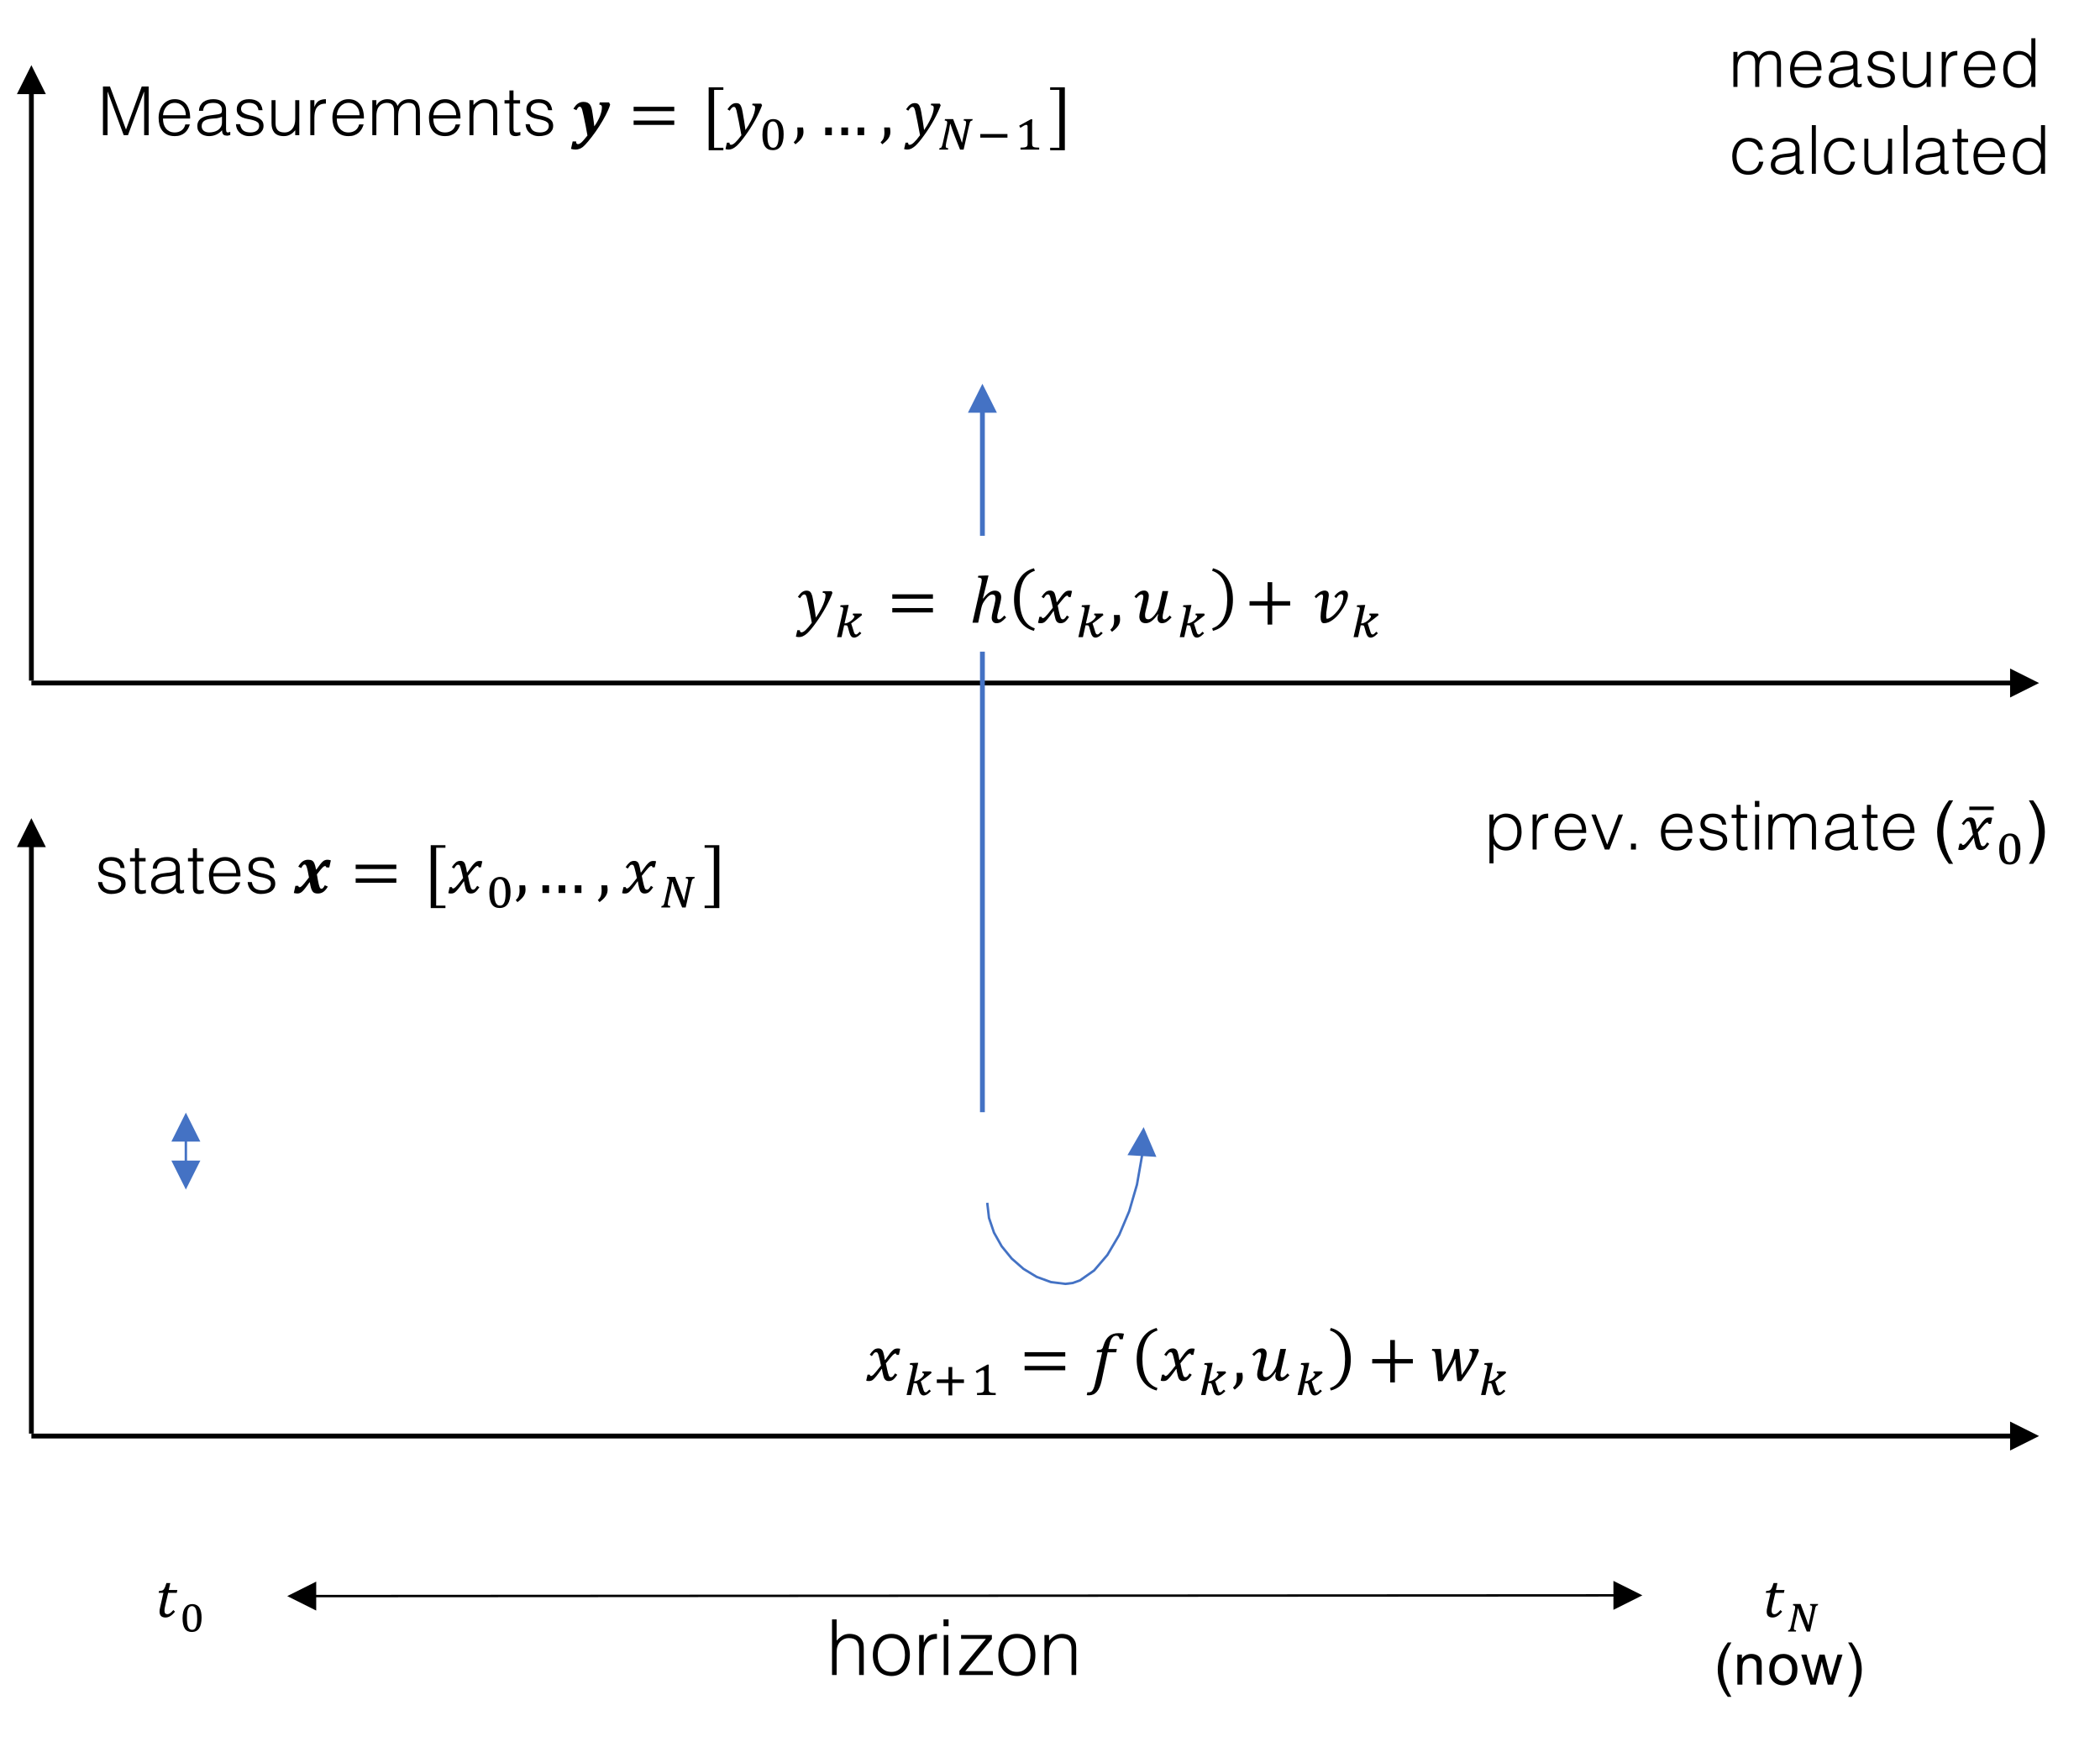 <?xml version="1.0" encoding="UTF-8"?>
<svg xmlns="http://www.w3.org/2000/svg" xmlns:xlink="http://www.w3.org/1999/xlink" width="435pt" height="362pt" viewBox="0 0 435 362" version="1.1">
<defs>
<g>
<symbol overflow="visible" id="glyph0-0">
<path style="stroke:none;" d="M 0 -9.797 L 7 -9.797 L 7 0 L 0 0 Z M 5.875 -9.094 L 1.125 -9.094 L 3.5 -5.531 Z M 6.297 -1.328 L 6.297 -8.469 L 3.922 -4.906 Z M 5.875 -0.703 L 3.5 -4.266 L 1.125 -0.703 Z M 0.703 -1.328 L 3.078 -4.906 L 0.703 -8.469 Z M 0.703 -1.328 "/>
</symbol>
<symbol overflow="visible" id="glyph0-1">
<path style="stroke:none;" d="M 1.5 -2.266 C 1.625 -1.641 1.859 -1.195 2.203 -0.938 C 2.547 -0.688 3.035 -0.562 3.672 -0.562 C 3.973 -0.562 4.234 -0.598 4.453 -0.672 C 4.68 -0.742 4.867 -0.844 5.016 -0.969 C 5.16 -1.094 5.27 -1.234 5.344 -1.391 C 5.414 -1.555 5.453 -1.727 5.453 -1.906 C 5.453 -2.258 5.336 -2.52 5.109 -2.688 C 4.891 -2.863 4.602 -3 4.25 -3.094 C 3.906 -3.195 3.531 -3.281 3.125 -3.344 C 2.727 -3.414 2.359 -3.52 2.016 -3.656 C 1.672 -3.801 1.383 -4.004 1.156 -4.266 C 0.926 -4.523 0.812 -4.895 0.812 -5.375 C 0.812 -5.977 1.031 -6.473 1.469 -6.859 C 1.914 -7.254 2.547 -7.453 3.359 -7.453 C 4.141 -7.453 4.773 -7.273 5.266 -6.922 C 5.754 -6.566 6.051 -5.984 6.156 -5.172 L 5.312 -5.172 C 5.227 -5.723 5.008 -6.113 4.656 -6.344 C 4.312 -6.57 3.875 -6.688 3.344 -6.688 C 2.812 -6.688 2.406 -6.57 2.125 -6.344 C 1.844 -6.113 1.703 -5.816 1.703 -5.453 C 1.703 -5.117 1.816 -4.863 2.047 -4.688 C 2.273 -4.52 2.562 -4.379 2.906 -4.266 C 3.258 -4.16 3.633 -4.066 4.031 -3.984 C 4.438 -3.898 4.812 -3.781 5.156 -3.625 C 5.5 -3.477 5.785 -3.273 6.016 -3.016 C 6.242 -2.754 6.359 -2.391 6.359 -1.922 C 6.359 -1.578 6.281 -1.27 6.125 -1 C 5.977 -0.738 5.773 -0.516 5.516 -0.328 C 5.254 -0.148 4.941 -0.02 4.578 0.062 C 4.223 0.156 3.832 0.203 3.406 0.203 C 2.977 0.203 2.598 0.133 2.266 0 C 1.93 -0.125 1.645 -0.297 1.406 -0.516 C 1.176 -0.742 0.992 -1.004 0.859 -1.297 C 0.734 -1.598 0.66 -1.922 0.641 -2.266 Z M 1.5 -2.266 "/>
</symbol>
<symbol overflow="visible" id="glyph0-2">
<path style="stroke:none;" d="M 3.562 0.031 C 3.457 0.051 3.316 0.082 3.141 0.125 C 2.973 0.176 2.789 0.203 2.594 0.203 C 2.164 0.203 1.844 0.098 1.625 -0.109 C 1.406 -0.328 1.297 -0.707 1.297 -1.25 L 1.297 -6.547 L 0.281 -6.547 L 0.281 -7.25 L 1.297 -7.25 L 1.297 -9.266 L 2.141 -9.266 L 2.141 -7.25 L 3.5 -7.25 L 3.5 -6.547 L 2.141 -6.547 L 2.141 -1.578 C 2.141 -1.398 2.145 -1.242 2.156 -1.109 C 2.164 -0.984 2.191 -0.879 2.234 -0.797 C 2.285 -0.711 2.359 -0.648 2.453 -0.609 C 2.555 -0.578 2.695 -0.562 2.875 -0.562 C 2.977 -0.562 3.086 -0.566 3.203 -0.578 C 3.328 -0.598 3.445 -0.625 3.562 -0.656 Z M 3.562 0.031 "/>
</symbol>
<symbol overflow="visible" id="glyph0-3">
<path style="stroke:none;" d="M 5.75 -3.812 C 5.395 -3.656 5.035 -3.551 4.672 -3.5 C 4.305 -3.457 3.941 -3.426 3.578 -3.406 C 2.941 -3.352 2.441 -3.207 2.078 -2.969 C 1.723 -2.727 1.547 -2.359 1.547 -1.859 C 1.547 -1.641 1.586 -1.445 1.672 -1.281 C 1.766 -1.113 1.879 -0.977 2.016 -0.875 C 2.16 -0.77 2.328 -0.691 2.516 -0.641 C 2.711 -0.586 2.91 -0.562 3.109 -0.562 C 3.441 -0.562 3.766 -0.602 4.078 -0.688 C 4.398 -0.77 4.688 -0.895 4.938 -1.062 C 5.188 -1.238 5.383 -1.457 5.531 -1.719 C 5.676 -1.988 5.75 -2.305 5.75 -2.672 Z M 4.344 -4.234 C 4.5 -4.242 4.688 -4.27 4.906 -4.312 C 5.125 -4.352 5.305 -4.406 5.453 -4.469 C 5.586 -4.531 5.672 -4.641 5.703 -4.797 C 5.734 -4.953 5.75 -5.094 5.75 -5.219 C 5.75 -5.645 5.609 -5.992 5.328 -6.266 C 5.055 -6.547 4.598 -6.688 3.953 -6.688 C 3.66 -6.688 3.391 -6.66 3.141 -6.609 C 2.898 -6.555 2.688 -6.469 2.5 -6.344 C 2.32 -6.219 2.176 -6.051 2.062 -5.844 C 1.945 -5.633 1.867 -5.367 1.828 -5.047 L 0.984 -5.047 C 1.004 -5.484 1.098 -5.852 1.266 -6.156 C 1.441 -6.457 1.66 -6.703 1.922 -6.891 C 2.191 -7.086 2.5 -7.227 2.844 -7.312 C 3.195 -7.406 3.57 -7.453 3.969 -7.453 C 4.332 -7.453 4.672 -7.41 4.984 -7.328 C 5.305 -7.242 5.586 -7.113 5.828 -6.938 C 6.066 -6.77 6.254 -6.539 6.391 -6.25 C 6.523 -5.969 6.594 -5.613 6.594 -5.188 L 6.594 -1.25 C 6.594 -0.914 6.648 -0.703 6.766 -0.609 C 6.879 -0.523 7.113 -0.551 7.469 -0.688 L 7.469 -0.031 C 7.406 -0.008 7.312 0.016 7.188 0.047 C 7.062 0.086 6.938 0.109 6.812 0.109 C 6.688 0.109 6.562 0.094 6.438 0.062 C 6.301 0.051 6.191 0.008 6.109 -0.062 C 6.023 -0.133 5.957 -0.219 5.906 -0.312 C 5.852 -0.414 5.816 -0.523 5.797 -0.641 C 5.773 -0.754 5.766 -0.879 5.766 -1.016 C 5.41 -0.617 5.004 -0.316 4.547 -0.109 C 4.086 0.098 3.594 0.203 3.062 0.203 C 2.75 0.203 2.441 0.156 2.141 0.062 C 1.848 -0.02 1.586 -0.148 1.359 -0.328 C 1.141 -0.504 0.961 -0.719 0.828 -0.969 C 0.703 -1.227 0.641 -1.535 0.641 -1.891 C 0.641 -3.117 1.484 -3.848 3.172 -4.078 Z M 4.344 -4.234 "/>
</symbol>
<symbol overflow="visible" id="glyph0-4">
<path style="stroke:none;" d="M 6.266 -4.125 C 6.266 -4.477 6.211 -4.812 6.109 -5.125 C 6.016 -5.438 5.867 -5.707 5.672 -5.938 C 5.484 -6.164 5.242 -6.348 4.953 -6.484 C 4.66 -6.617 4.332 -6.688 3.969 -6.688 C 3.594 -6.688 3.258 -6.613 2.969 -6.469 C 2.688 -6.332 2.445 -6.148 2.25 -5.922 C 2.051 -5.691 1.891 -5.422 1.766 -5.109 C 1.641 -4.797 1.562 -4.469 1.531 -4.125 Z M 1.531 -3.438 C 1.531 -3.039 1.578 -2.664 1.672 -2.312 C 1.773 -1.969 1.926 -1.664 2.125 -1.406 C 2.332 -1.145 2.586 -0.938 2.891 -0.781 C 3.203 -0.633 3.562 -0.562 3.969 -0.562 C 4.508 -0.562 4.977 -0.703 5.375 -0.984 C 5.77 -1.273 6.031 -1.688 6.156 -2.219 L 7.094 -2.219 C 6.988 -1.875 6.852 -1.555 6.688 -1.266 C 6.52 -0.973 6.312 -0.719 6.062 -0.5 C 5.812 -0.281 5.508 -0.109 5.156 0.016 C 4.812 0.141 4.414 0.203 3.969 0.203 C 3.383 0.203 2.879 0.102 2.453 -0.094 C 2.035 -0.289 1.691 -0.555 1.422 -0.891 C 1.148 -1.234 0.945 -1.633 0.812 -2.094 C 0.688 -2.562 0.625 -3.062 0.625 -3.594 C 0.625 -4.125 0.703 -4.625 0.859 -5.094 C 1.016 -5.562 1.234 -5.969 1.516 -6.312 C 1.805 -6.664 2.156 -6.941 2.562 -7.141 C 2.969 -7.348 3.438 -7.453 3.969 -7.453 C 4.957 -7.453 5.738 -7.109 6.312 -6.422 C 6.883 -5.734 7.164 -4.738 7.156 -3.438 Z M 1.531 -3.438 "/>
</symbol>
<symbol overflow="visible" id="glyph0-5">
<path style="stroke:none;" d="M 1.094 0 L 1.094 -10.078 L 2.547 -10.078 L 5.859 -1.188 L 5.875 -1.188 L 9.125 -10.078 L 10.562 -10.078 L 10.562 0 L 9.625 0 L 9.625 -8.984 L 9.594 -8.984 L 6.281 0 L 5.391 0 L 2.078 -8.984 L 2.047 -8.984 L 2.047 0 Z M 1.094 0 "/>
</symbol>
<symbol overflow="visible" id="glyph0-6">
<path style="stroke:none;" d="M 5.922 -7.25 L 6.766 -7.25 L 6.766 0 L 5.922 0 L 5.922 -1.016 C 5.805 -0.879 5.676 -0.738 5.531 -0.594 C 5.395 -0.457 5.234 -0.332 5.047 -0.219 C 4.867 -0.102 4.66 -0.004 4.422 0.078 C 4.18 0.16 3.898 0.203 3.578 0.203 C 3.098 0.203 2.691 0.133 2.359 0 C 2.035 -0.133 1.773 -0.32 1.578 -0.562 C 1.379 -0.812 1.234 -1.098 1.141 -1.422 C 1.055 -1.742 1.016 -2.098 1.016 -2.484 L 1.016 -7.25 L 1.844 -7.25 L 1.844 -2.484 C 1.844 -1.859 1.988 -1.379 2.281 -1.047 C 2.57 -0.723 3.047 -0.562 3.703 -0.562 C 4.055 -0.562 4.367 -0.629 4.641 -0.766 C 4.91 -0.898 5.141 -1.086 5.328 -1.328 C 5.516 -1.566 5.66 -1.852 5.766 -2.188 C 5.867 -2.531 5.922 -2.898 5.922 -3.297 Z M 5.922 -7.25 "/>
</symbol>
<symbol overflow="visible" id="glyph0-7">
<path style="stroke:none;" d="M 1.891 0 L 1.047 0 L 1.047 -7.25 L 1.891 -7.25 L 1.891 -5.891 L 1.922 -5.891 C 2.148 -6.473 2.445 -6.879 2.812 -7.109 C 3.188 -7.336 3.676 -7.453 4.281 -7.453 L 4.281 -6.531 C 3.801 -6.539 3.406 -6.469 3.094 -6.312 C 2.789 -6.156 2.547 -5.941 2.359 -5.672 C 2.18 -5.398 2.055 -5.078 1.984 -4.703 C 1.922 -4.336 1.891 -3.957 1.891 -3.562 Z M 1.891 0 "/>
</symbol>
<symbol overflow="visible" id="glyph0-8">
<path style="stroke:none;" d="M 1.734 0 L 0.891 0 L 0.891 -7.25 L 1.734 -7.25 L 1.734 -6.156 L 1.766 -6.156 C 1.984 -6.582 2.289 -6.906 2.688 -7.125 C 3.094 -7.344 3.531 -7.453 4 -7.453 C 4.344 -7.453 4.629 -7.41 4.859 -7.328 C 5.086 -7.254 5.285 -7.156 5.453 -7.031 C 5.617 -6.906 5.754 -6.758 5.859 -6.594 C 5.961 -6.426 6.051 -6.242 6.125 -6.047 C 6.375 -6.523 6.703 -6.879 7.109 -7.109 C 7.516 -7.336 7.977 -7.453 8.5 -7.453 C 8.988 -7.453 9.379 -7.367 9.672 -7.203 C 9.973 -7.035 10.203 -6.816 10.359 -6.547 C 10.516 -6.285 10.617 -5.984 10.672 -5.641 C 10.723 -5.297 10.75 -4.941 10.75 -4.578 L 10.75 0 L 9.906 0 L 9.906 -5.016 C 9.906 -5.535 9.797 -5.941 9.578 -6.234 C 9.359 -6.535 8.953 -6.688 8.359 -6.688 C 8.047 -6.688 7.75 -6.617 7.469 -6.484 C 7.188 -6.348 6.938 -6.141 6.719 -5.859 C 6.625 -5.742 6.547 -5.602 6.484 -5.438 C 6.422 -5.27 6.367 -5.098 6.328 -4.922 C 6.297 -4.742 6.273 -4.566 6.266 -4.391 C 6.254 -4.211 6.25 -4.051 6.25 -3.906 L 6.25 0 L 5.406 0 L 5.406 -5.016 C 5.406 -5.535 5.297 -5.941 5.078 -6.234 C 4.859 -6.535 4.445 -6.688 3.844 -6.688 C 3.539 -6.688 3.242 -6.617 2.953 -6.484 C 2.672 -6.348 2.426 -6.141 2.219 -5.859 C 2.125 -5.742 2.047 -5.602 1.984 -5.438 C 1.922 -5.27 1.867 -5.098 1.828 -4.922 C 1.797 -4.742 1.77 -4.566 1.75 -4.391 C 1.738 -4.211 1.734 -4.051 1.734 -3.906 Z M 1.734 0 "/>
</symbol>
<symbol overflow="visible" id="glyph0-9">
<path style="stroke:none;" d="M 1.844 0 L 1.016 0 L 1.016 -7.25 L 1.844 -7.25 L 1.844 -6.25 C 2.188 -6.602 2.535 -6.891 2.891 -7.109 C 3.254 -7.336 3.688 -7.453 4.188 -7.453 C 4.633 -7.453 5.047 -7.375 5.422 -7.219 C 5.805 -7.062 6.129 -6.789 6.391 -6.406 C 6.566 -6.145 6.672 -5.875 6.703 -5.594 C 6.742 -5.32 6.766 -5.039 6.766 -4.75 L 6.766 0 L 5.922 0 L 5.922 -4.734 C 5.922 -5.391 5.773 -5.879 5.484 -6.203 C 5.191 -6.523 4.711 -6.688 4.047 -6.688 C 3.785 -6.688 3.547 -6.645 3.328 -6.562 C 3.117 -6.488 2.926 -6.383 2.75 -6.25 C 2.57 -6.125 2.422 -5.977 2.297 -5.812 C 2.18 -5.645 2.094 -5.469 2.031 -5.281 C 1.945 -5.039 1.895 -4.812 1.875 -4.594 C 1.852 -4.383 1.844 -4.156 1.844 -3.906 Z M 1.844 0 "/>
</symbol>
<symbol overflow="visible" id="glyph0-10">
<path style="stroke:none;" d="M 6.609 -3.656 C 6.609 -4.062 6.551 -4.445 6.438 -4.812 C 6.32 -5.188 6.16 -5.508 5.953 -5.781 C 5.742 -6.062 5.488 -6.281 5.188 -6.438 C 4.883 -6.602 4.539 -6.688 4.156 -6.688 C 3.719 -6.688 3.336 -6.598 3.016 -6.422 C 2.703 -6.254 2.441 -6.02 2.234 -5.719 C 2.035 -5.426 1.891 -5.082 1.797 -4.688 C 1.703 -4.289 1.664 -3.863 1.688 -3.406 C 1.688 -2.945 1.75 -2.539 1.875 -2.188 C 2 -1.844 2.172 -1.547 2.391 -1.297 C 2.617 -1.055 2.879 -0.875 3.172 -0.75 C 3.473 -0.625 3.801 -0.562 4.156 -0.562 C 4.551 -0.562 4.898 -0.641 5.203 -0.797 C 5.516 -0.953 5.77 -1.164 5.969 -1.438 C 6.176 -1.719 6.332 -2.047 6.438 -2.422 C 6.551 -2.805 6.609 -3.219 6.609 -3.656 Z M 6.609 -10.078 L 7.453 -10.078 L 7.453 0 L 6.609 0 L 6.609 -1.281 L 6.578 -1.281 C 6.453 -1.031 6.297 -0.812 6.109 -0.625 C 5.922 -0.445 5.711 -0.297 5.484 -0.172 C 5.254 -0.055 5.016 0.031 4.766 0.094 C 4.523 0.164 4.289 0.203 4.062 0.203 C 3.469 0.203 2.969 0.102 2.562 -0.094 C 2.156 -0.289 1.816 -0.555 1.547 -0.891 C 1.273 -1.234 1.078 -1.641 0.953 -2.109 C 0.836 -2.578 0.781 -3.078 0.781 -3.609 C 0.781 -4.117 0.844 -4.602 0.969 -5.062 C 1.102 -5.531 1.301 -5.938 1.562 -6.281 C 1.832 -6.633 2.172 -6.914 2.578 -7.125 C 2.984 -7.344 3.461 -7.453 4.016 -7.453 C 4.523 -7.453 5.016 -7.336 5.484 -7.109 C 5.961 -6.879 6.336 -6.539 6.609 -6.094 Z M 6.609 -10.078 "/>
</symbol>
<symbol overflow="visible" id="glyph0-11">
<path style="stroke:none;" d="M 6.141 -4.969 C 5.992 -5.508 5.738 -5.93 5.375 -6.234 C 5.008 -6.535 4.547 -6.688 3.984 -6.688 C 3.555 -6.688 3.188 -6.598 2.875 -6.422 C 2.57 -6.242 2.32 -6.008 2.125 -5.719 C 1.926 -5.426 1.781 -5.094 1.688 -4.719 C 1.594 -4.352 1.547 -3.984 1.547 -3.609 C 1.547 -3.223 1.586 -2.848 1.672 -2.484 C 1.766 -2.129 1.91 -1.805 2.109 -1.516 C 2.305 -1.223 2.555 -0.988 2.859 -0.812 C 3.172 -0.645 3.547 -0.562 3.984 -0.562 C 4.609 -0.562 5.109 -0.734 5.484 -1.078 C 5.867 -1.422 6.113 -1.895 6.219 -2.5 L 7.109 -2.5 C 7.035 -2.102 6.914 -1.738 6.75 -1.406 C 6.594 -1.07 6.383 -0.785 6.125 -0.547 C 5.863 -0.316 5.555 -0.133 5.203 0 C 4.848 0.133 4.441 0.203 3.984 0.203 C 3.41 0.203 2.91 0.102 2.484 -0.094 C 2.066 -0.289 1.723 -0.555 1.453 -0.891 C 1.18 -1.234 0.977 -1.641 0.844 -2.109 C 0.719 -2.578 0.656 -3.078 0.656 -3.609 C 0.656 -4.117 0.727 -4.602 0.875 -5.062 C 1.02 -5.52 1.234 -5.926 1.516 -6.281 C 1.797 -6.633 2.141 -6.914 2.547 -7.125 C 2.961 -7.344 3.441 -7.453 3.984 -7.453 C 4.828 -7.453 5.504 -7.25 6.016 -6.844 C 6.535 -6.445 6.863 -5.82 7 -4.969 Z M 6.141 -4.969 "/>
</symbol>
<symbol overflow="visible" id="glyph0-12">
<path style="stroke:none;" d="M 1.141 0 L 1.141 -10.078 L 1.969 -10.078 L 1.969 0 Z M 1.141 0 "/>
</symbol>
<symbol overflow="visible" id="glyph0-13">
<path style="stroke:none;" d="M 1.953 -3.594 C 1.953 -3.188 2.004 -2.797 2.109 -2.422 C 2.223 -2.055 2.383 -1.734 2.594 -1.453 C 2.801 -1.18 3.055 -0.961 3.359 -0.797 C 3.672 -0.641 4.016 -0.562 4.391 -0.562 C 4.828 -0.562 5.203 -0.645 5.516 -0.812 C 5.836 -0.988 6.102 -1.223 6.312 -1.516 C 6.52 -1.816 6.672 -2.164 6.766 -2.562 C 6.859 -2.957 6.895 -3.383 6.875 -3.844 C 6.875 -4.301 6.812 -4.707 6.688 -5.062 C 6.562 -5.414 6.383 -5.711 6.156 -5.953 C 5.938 -6.191 5.676 -6.375 5.375 -6.5 C 5.07 -6.625 4.742 -6.688 4.391 -6.688 C 4.004 -6.688 3.656 -6.609 3.344 -6.453 C 3.039 -6.297 2.785 -6.078 2.578 -5.797 C 2.367 -5.523 2.211 -5.195 2.109 -4.812 C 2.004 -4.438 1.953 -4.031 1.953 -3.594 Z M 1.953 2.859 L 1.109 2.859 L 1.109 -7.25 L 1.953 -7.25 L 1.953 -5.984 L 1.969 -5.984 C 2.094 -6.211 2.25 -6.422 2.438 -6.609 C 2.633 -6.797 2.848 -6.945 3.078 -7.062 C 3.305 -7.188 3.539 -7.281 3.781 -7.344 C 4.02 -7.414 4.258 -7.453 4.5 -7.453 C 5.082 -7.453 5.578 -7.352 5.984 -7.156 C 6.398 -6.957 6.738 -6.688 7 -6.344 C 7.27 -6.008 7.461 -5.609 7.578 -5.141 C 7.703 -4.672 7.766 -4.172 7.766 -3.641 C 7.766 -3.141 7.695 -2.656 7.562 -2.188 C 7.438 -1.719 7.238 -1.305 6.969 -0.953 C 6.707 -0.609 6.375 -0.328 5.969 -0.109 C 5.562 0.098 5.082 0.203 4.531 0.203 C 4.02 0.203 3.531 0.086 3.062 -0.141 C 2.594 -0.367 2.223 -0.707 1.953 -1.156 Z M 1.953 2.859 "/>
</symbol>
<symbol overflow="visible" id="glyph0-14">
<path style="stroke:none;" d="M 0.234 -7.25 L 1.141 -7.25 L 3.5 -1.031 L 5.859 -7.25 L 6.766 -7.25 L 3.953 0 L 3.016 0 Z M 0.234 -7.25 "/>
</symbol>
<symbol overflow="visible" id="glyph0-15">
<path style="stroke:none;" d="M 1.422 0 L 1.422 -1.234 L 2.453 -1.234 L 2.453 0 Z M 1.422 0 "/>
</symbol>
<symbol overflow="visible" id="glyph0-16">
<path style="stroke:none;" d="M 1.141 0 L 1.141 -7.25 L 1.969 -7.25 L 1.969 0 Z M 1.094 -8.828 L 1.094 -10.078 L 2.016 -10.078 L 2.016 -8.828 Z M 1.094 -8.828 "/>
</symbol>
<symbol overflow="visible" id="glyph1-0">
<path style="stroke:none;" d="M 3.875 -3.328 L 3.875 -3.484 C 3.875 -3.578 3.879 -3.664 3.891 -3.75 C 3.91 -3.844 3.941 -3.938 3.984 -4.031 C 4.035 -4.125 4.109 -4.227 4.203 -4.344 C 4.305 -4.469 4.438 -4.617 4.594 -4.797 C 4.707 -4.91 4.805 -5.02 4.891 -5.125 C 4.973 -5.238 5.047 -5.352 5.109 -5.469 C 5.172 -5.582 5.219 -5.703 5.25 -5.828 C 5.289 -5.961 5.312 -6.109 5.312 -6.266 C 5.312 -6.609 5.234 -6.875 5.078 -7.062 C 4.93 -7.25 4.719 -7.344 4.438 -7.344 C 4.289 -7.344 4.16 -7.316 4.047 -7.266 C 3.941 -7.223 3.848 -7.16 3.766 -7.078 C 3.68 -6.992 3.609 -6.895 3.547 -6.781 C 3.492 -6.676 3.445 -6.551 3.406 -6.406 L 2.75 -6.406 L 2.75 -7.297 C 3.031 -7.43 3.328 -7.551 3.641 -7.656 C 3.953 -7.77 4.258 -7.828 4.562 -7.828 C 4.875 -7.828 5.145 -7.789 5.375 -7.719 C 5.602 -7.656 5.785 -7.566 5.922 -7.453 C 6.066 -7.336 6.172 -7.195 6.234 -7.031 C 6.297 -6.875 6.328 -6.703 6.328 -6.516 C 6.328 -6.336 6.312 -6.176 6.281 -6.031 C 6.25 -5.895 6.191 -5.758 6.109 -5.625 C 6.023 -5.488 5.914 -5.336 5.781 -5.172 C 5.645 -5.016 5.473 -4.832 5.266 -4.625 C 5.117 -4.477 5.004 -4.352 4.922 -4.25 C 4.836 -4.156 4.77 -4.062 4.719 -3.969 C 4.676 -3.875 4.645 -3.781 4.625 -3.688 C 4.602 -3.602 4.594 -3.5 4.594 -3.375 L 4.594 -3.328 Z M 4.719 -2.578 L 4.719 -1.484 L 3.734 -1.484 L 3.734 -2.578 Z M 7.219 -0.641 L 7.219 -8.688 L 2 -8.688 L 2 -0.641 Z M 7.922 -9.328 L 7.922 0 L 1.297 0 L 1.297 -9.328 Z M 7.922 -9.328 "/>
</symbol>
<symbol overflow="visible" id="glyph1-1">
<path style="stroke:none;" d="M 4.984 -3.859 C 5.141 -2.898 5.27 -2.211 5.375 -1.797 C 5.477 -1.379 5.582 -1.109 5.688 -0.984 C 5.758 -0.91 5.836 -0.875 5.922 -0.875 C 6.035 -0.875 6.141 -0.922 6.234 -1.016 C 6.336 -1.109 6.469 -1.305 6.625 -1.609 L 7.25 -1.328 C 6.977 -0.848 6.676 -0.488 6.344 -0.25 C 6.008 -0.008 5.617 0.109 5.172 0.109 C 4.891 0.109 4.664 0.07 4.5 0 C 4.332 -0.07 4.191 -0.188 4.078 -0.344 C 3.961 -0.508 3.859 -0.738 3.766 -1.031 C 3.68 -1.332 3.598 -1.727 3.516 -2.219 L 3.453 -2.219 C 3.066 -1.656 2.754 -1.227 2.516 -0.938 C 2.285 -0.645 2.086 -0.426 1.922 -0.281 C 1.754 -0.133 1.594 -0.035 1.438 0.016 C 1.289 0.078 1.109 0.109 0.891 0.109 C 0.797 0.109 0.676 0.094 0.531 0.062 C 0.383 0.039 0.273 0.02 0.203 0 L 0.531 -1.484 L 1.141 -1.484 C 1.148 -1.391 1.176 -1.316 1.219 -1.266 C 1.258 -1.223 1.312 -1.203 1.375 -1.203 C 1.457 -1.203 1.535 -1.219 1.609 -1.25 C 1.68 -1.289 1.781 -1.367 1.906 -1.484 C 2.031 -1.598 2.188 -1.77 2.375 -2 C 2.57 -2.238 2.895 -2.645 3.344 -3.219 C 3.25 -3.758 3.16 -4.223 3.078 -4.609 C 2.992 -5.004 2.914 -5.285 2.844 -5.453 C 2.781 -5.629 2.719 -5.75 2.656 -5.812 C 2.594 -5.875 2.523 -5.906 2.453 -5.906 C 2.359 -5.906 2.273 -5.879 2.203 -5.828 C 2.141 -5.773 2.066 -5.695 1.984 -5.594 C 1.91 -5.488 1.832 -5.348 1.75 -5.172 L 1.125 -5.453 C 1.395 -5.941 1.691 -6.301 2.016 -6.531 C 2.348 -6.77 2.727 -6.891 3.156 -6.891 C 3.52 -6.891 3.797 -6.832 3.984 -6.719 C 4.172 -6.613 4.328 -6.426 4.453 -6.156 C 4.578 -5.883 4.695 -5.453 4.812 -4.859 L 4.875 -4.859 C 5.207 -5.328 5.469 -5.68 5.656 -5.922 C 5.844 -6.16 6.016 -6.352 6.172 -6.5 C 6.336 -6.645 6.492 -6.742 6.641 -6.797 C 6.797 -6.859 6.973 -6.891 7.172 -6.891 C 7.398 -6.891 7.633 -6.848 7.875 -6.766 L 7.547 -5.297 L 6.938 -5.297 C 6.906 -5.484 6.816 -5.578 6.672 -5.578 C 6.609 -5.578 6.539 -5.562 6.469 -5.531 C 6.406 -5.5 6.312 -5.426 6.188 -5.312 C 6.07 -5.195 5.926 -5.035 5.75 -4.828 C 5.582 -4.617 5.328 -4.297 4.984 -3.859 Z M 4.984 -3.859 "/>
</symbol>
<symbol overflow="visible" id="glyph1-2">
<path style="stroke:none;" d="M 1.016 -4.969 L 1.016 -5.875 L 9.438 -5.875 L 9.438 -4.969 Z M 1.016 -2.125 L 1.016 -3.031 L 9.438 -3.031 L 9.438 -2.125 Z M 9.734 -4 Z M 9.734 -4 "/>
</symbol>
<symbol overflow="visible" id="glyph1-3">
<path style="stroke:none;" d="M 4.609 3.125 L 1.562 3.125 L 1.562 -9.906 L 4.609 -9.906 L 4.609 -9.375 L 2.688 -9.375 L 2.688 2.609 L 4.609 2.609 Z M 4.609 3.125 "/>
</symbol>
<symbol overflow="visible" id="glyph1-4">
<path style="stroke:none;" d="M 3.266 -3.094 C 3.191 -3.445 3.117 -3.789 3.047 -4.125 C 2.973 -4.457 2.895 -4.766 2.812 -5.047 C 2.738 -5.336 2.676 -5.523 2.625 -5.609 C 2.582 -5.703 2.531 -5.766 2.469 -5.797 C 2.414 -5.836 2.344 -5.859 2.25 -5.859 C 2.156 -5.859 2.066 -5.836 1.984 -5.797 C 1.91 -5.754 1.828 -5.676 1.734 -5.562 C 1.648 -5.457 1.531 -5.289 1.375 -5.062 L 0.938 -5.359 C 1.227 -5.797 1.504 -6.117 1.766 -6.328 C 2.023 -6.547 2.336 -6.656 2.703 -6.656 C 2.836 -6.656 2.957 -6.641 3.062 -6.609 C 3.176 -6.578 3.273 -6.523 3.359 -6.453 C 3.441 -6.391 3.516 -6.305 3.578 -6.203 C 3.641 -6.098 3.695 -5.953 3.75 -5.766 C 3.812 -5.586 3.867 -5.363 3.922 -5.094 C 3.973 -4.832 4.02 -4.555 4.062 -4.266 L 4.141 -4.266 C 4.578 -4.891 4.906 -5.344 5.125 -5.625 C 5.352 -5.906 5.547 -6.113 5.703 -6.25 C 5.859 -6.395 6.004 -6.492 6.141 -6.547 C 6.285 -6.609 6.477 -6.641 6.719 -6.641 C 6.938 -6.641 7.113 -6.613 7.25 -6.562 L 6.969 -5.312 L 6.5 -5.312 C 6.469 -5.508 6.383 -5.609 6.25 -5.609 C 6.207 -5.609 6.164 -5.598 6.125 -5.578 C 6.082 -5.566 6.023 -5.535 5.953 -5.484 C 5.891 -5.441 5.789 -5.352 5.656 -5.219 C 5.531 -5.094 5.391 -4.93 5.234 -4.734 C 5.078 -4.547 4.914 -4.348 4.75 -4.141 L 4.281 -3.562 C 4.363 -3.125 4.441 -2.742 4.516 -2.422 C 4.586 -2.109 4.648 -1.844 4.703 -1.625 C 4.766 -1.414 4.816 -1.25 4.859 -1.125 C 4.898 -1 4.945 -0.906 5 -0.844 C 5.051 -0.789 5.102 -0.75 5.156 -0.719 C 5.207 -0.695 5.266 -0.688 5.328 -0.688 C 5.453 -0.688 5.57 -0.734 5.688 -0.828 C 5.801 -0.922 5.969 -1.141 6.188 -1.484 L 6.641 -1.188 C 6.316 -0.707 6.023 -0.367 5.766 -0.172 C 5.516 0.016 5.211 0.109 4.859 0.109 C 4.66 0.109 4.492 0.07 4.359 0 C 4.223 -0.07 4.102 -0.18 4 -0.328 C 3.895 -0.484 3.805 -0.727 3.734 -1.062 C 3.586 -1.645 3.5 -2.094 3.469 -2.406 L 3.406 -2.406 C 2.926 -1.719 2.566 -1.227 2.328 -0.938 C 2.086 -0.645 1.891 -0.426 1.734 -0.281 C 1.586 -0.133 1.441 -0.035 1.297 0.016 C 1.16 0.078 0.973 0.109 0.734 0.109 C 0.516 0.109 0.336 0.078 0.203 0.016 L 0.484 -1.219 L 0.953 -1.219 C 0.984 -1.031 1.066 -0.938 1.203 -0.938 C 1.266 -0.938 1.328 -0.953 1.391 -0.984 C 1.461 -1.016 1.566 -1.094 1.703 -1.219 C 1.836 -1.352 2.02 -1.555 2.25 -1.828 C 2.477 -2.109 2.816 -2.531 3.266 -3.094 Z M 3.266 -3.094 "/>
</symbol>
<symbol overflow="visible" id="glyph1-5">
<path style="stroke:none;" d="M 2.109 -1.594 C 2.172 -1.27 2.203 -0.953 2.203 -0.641 C 2.203 -0.328 2.145 -0.039 2.031 0.219 C 1.926 0.488 1.754 0.754 1.516 1.016 C 1.273 1.285 0.945 1.578 0.531 1.891 L 0.172 1.469 C 0.398 1.25 0.566 1.051 0.672 0.875 C 0.773 0.695 0.848 0.492 0.891 0.266 C 0.941 0.047 0.969 -0.227 0.969 -0.562 C 0.969 -0.906 0.953 -1.25 0.922 -1.594 Z M 2.109 -1.594 "/>
</symbol>
<symbol overflow="visible" id="glyph1-6">
<path style="stroke:none;" d="M 3.078 -1.594 L 3.078 0 L 1.703 0 L 1.703 -1.594 Z M 6.438 -1.594 L 6.438 0 L 5.047 0 L 5.047 -1.594 Z M 9.781 -1.594 L 9.781 0 L 8.406 0 L 8.406 -1.594 Z M 9.781 -1.594 "/>
</symbol>
<symbol overflow="visible" id="glyph1-7">
<path style="stroke:none;" d="M 0.297 2.609 L 2.203 2.609 L 2.203 -9.375 L 0.297 -9.375 L 0.297 -9.906 L 3.344 -9.906 L 3.344 3.125 L 0.297 3.125 Z M 0.297 2.609 "/>
</symbol>
<symbol overflow="visible" id="glyph1-8">
<path style="stroke:none;" d="M 3.453 0.078 C 3.359 -0.484 3.238 -1.141 3.094 -1.891 C 2.945 -2.641 2.805 -3.32 2.672 -3.938 C 2.535 -4.562 2.438 -4.984 2.375 -5.203 C 2.312 -5.422 2.25 -5.578 2.188 -5.672 C 2.125 -5.766 2.066 -5.828 2.016 -5.859 C 1.973 -5.891 1.922 -5.906 1.859 -5.906 C 1.754 -5.906 1.648 -5.859 1.547 -5.766 C 1.453 -5.672 1.328 -5.473 1.172 -5.172 L 0.547 -5.453 C 0.816 -5.93 1.117 -6.289 1.453 -6.531 C 1.797 -6.77 2.188 -6.891 2.625 -6.891 C 2.969 -6.891 3.25 -6.836 3.469 -6.734 C 3.688 -6.629 3.859 -6.488 3.984 -6.312 C 4.109 -6.133 4.211 -5.906 4.297 -5.625 C 4.359 -5.406 4.43 -5.02 4.516 -4.469 C 4.66 -3.57 4.781 -2.691 4.875 -1.828 C 5.383 -2.547 5.773 -3.25 6.047 -3.938 C 6.316 -4.633 6.453 -5.254 6.453 -5.797 C 6.453 -5.961 6.41 -6.086 6.328 -6.172 C 6.242 -6.266 6.102 -6.316 5.906 -6.328 L 6 -6.781 L 7.922 -6.781 L 8.156 -6.328 C 8.07 -6.016 7.93 -5.633 7.734 -5.188 C 7.453 -4.531 7.07 -3.797 6.594 -2.984 C 6.164 -2.242 5.695 -1.508 5.188 -0.781 C 4.582 0.07 4.055 0.758 3.609 1.281 C 3.172 1.812 2.789 2.207 2.469 2.469 C 2.219 2.656 1.973 2.785 1.734 2.859 C 1.504 2.941 1.258 2.984 1 2.984 C 0.664 2.984 0.348 2.938 0.047 2.844 L 0.391 1.297 L 1.109 1.297 C 1.109 1.484 1.133 1.625 1.188 1.719 C 1.238 1.812 1.336 1.859 1.484 1.859 C 1.586 1.859 1.688 1.836 1.781 1.797 C 1.875 1.754 1.992 1.676 2.141 1.562 C 2.285 1.445 2.469 1.258 2.688 1 C 2.914 0.75 3.172 0.441 3.453 0.078 Z M 3.453 0.078 "/>
</symbol>
<symbol overflow="visible" id="glyph1-9">
<path style="stroke:none;" d="M 3.344 0.016 C 3.207 -0.785 3.023 -1.75 2.797 -2.875 C 2.555 -4.07 2.398 -4.816 2.328 -5.109 C 2.234 -5.453 2.133 -5.672 2.031 -5.766 C 1.957 -5.828 1.875 -5.859 1.781 -5.859 C 1.633 -5.859 1.5 -5.797 1.375 -5.672 C 1.25 -5.555 1.094 -5.352 0.906 -5.062 L 0.453 -5.359 C 0.773 -5.828 1.07 -6.156 1.344 -6.344 C 1.613 -6.539 1.914 -6.641 2.25 -6.641 C 2.438 -6.641 2.598 -6.613 2.734 -6.562 C 2.828 -6.531 2.914 -6.473 3 -6.391 C 3.094 -6.305 3.176 -6.188 3.25 -6.031 C 3.32 -5.883 3.383 -5.719 3.438 -5.531 C 3.488 -5.344 3.547 -5.07 3.609 -4.719 C 3.723 -4.133 3.828 -3.516 3.922 -2.859 C 4.023 -2.211 4.113 -1.613 4.188 -1.062 C 4.633 -1.695 5.008 -2.316 5.312 -2.922 C 5.625 -3.535 5.848 -4.066 5.984 -4.516 C 6.117 -4.973 6.188 -5.344 6.188 -5.625 C 6.188 -5.844 6.141 -5.988 6.047 -6.062 C 5.953 -6.145 5.797 -6.191 5.578 -6.203 L 5.641 -6.531 L 7.438 -6.531 L 7.625 -6.188 C 7.281 -5.238 6.812 -4.227 6.219 -3.156 C 5.633 -2.094 4.969 -1.039 4.219 0 C 3.5 1 2.898 1.723 2.422 2.172 C 2.086 2.473 1.766 2.691 1.453 2.828 C 1.211 2.93 0.953 2.984 0.672 2.984 C 0.578 2.984 0.469 2.973 0.344 2.953 C 0.219 2.941 0.117 2.922 0.047 2.891 L 0.344 1.562 L 0.875 1.562 C 0.875 1.852 0.977 2 1.188 2 C 1.445 2 1.75 1.832 2.094 1.5 C 2.445 1.176 2.863 0.68 3.344 0.016 Z M 3.344 0.016 "/>
</symbol>
<symbol overflow="visible" id="glyph1-10">
<path style="stroke:none;" d="M 2.391 -7.812 C 2.492 -8.301 2.547 -8.641 2.547 -8.828 C 2.547 -9.016 2.488 -9.145 2.375 -9.219 C 2.258 -9.301 2.051 -9.348 1.75 -9.359 L 1.828 -9.719 L 3.562 -9.781 L 3.953 -9.781 L 2.781 -5.031 L 2.859 -5.016 C 3.297 -5.586 3.707 -6 4.094 -6.25 C 4.477 -6.508 4.863 -6.641 5.25 -6.641 C 5.676 -6.641 6.004 -6.516 6.234 -6.266 C 6.461 -6.023 6.578 -5.691 6.578 -5.266 C 6.578 -4.973 6.508 -4.566 6.375 -4.047 L 5.938 -2.25 C 5.812 -1.75 5.75 -1.398 5.75 -1.203 C 5.75 -1.016 5.773 -0.879 5.828 -0.797 C 5.891 -0.711 5.988 -0.672 6.125 -0.672 C 6.258 -0.672 6.398 -0.727 6.547 -0.844 C 6.703 -0.957 6.926 -1.172 7.219 -1.484 L 7.609 -1.094 C 7.172 -0.633 6.812 -0.316 6.531 -0.141 C 6.25 0.023 5.93 0.109 5.578 0.109 C 5.285 0.109 5.051 0.004 4.875 -0.203 C 4.695 -0.41 4.609 -0.68 4.609 -1.016 C 4.609 -1.316 4.68 -1.754 4.828 -2.328 L 5.125 -3.5 C 5.227 -3.926 5.297 -4.242 5.328 -4.453 C 5.367 -4.672 5.391 -4.836 5.391 -4.953 C 5.391 -5.273 5.336 -5.504 5.234 -5.641 C 5.129 -5.773 4.957 -5.844 4.719 -5.844 C 4.531 -5.844 4.32 -5.766 4.094 -5.609 C 3.875 -5.453 3.641 -5.219 3.391 -4.906 C 3.141 -4.594 2.938 -4.289 2.781 -4 C 2.633 -3.707 2.52 -3.359 2.438 -2.953 L 1.812 0 L 0.625 0 Z M 2.391 -7.812 "/>
</symbol>
<symbol overflow="visible" id="glyph1-11">
<path style="stroke:none;" d="M 6.172 -2.203 C 6.066 -1.766 6.016 -1.43 6.016 -1.203 C 6.016 -1.016 6.039 -0.879 6.094 -0.797 C 6.156 -0.711 6.254 -0.672 6.391 -0.672 C 6.523 -0.672 6.672 -0.727 6.828 -0.844 C 6.984 -0.957 7.203 -1.172 7.484 -1.484 L 7.875 -1.094 C 7.457 -0.656 7.102 -0.344 6.812 -0.156 C 6.52 0.02 6.207 0.109 5.875 0.109 C 5.594 0.109 5.367 0.016 5.203 -0.172 C 5.035 -0.359 4.953 -0.609 4.953 -0.922 C 4.953 -1.16 5.004 -1.426 5.109 -1.719 L 5.031 -1.75 C 4.582 -1.113 4.156 -0.645 3.75 -0.344 C 3.344 -0.039 2.93 0.109 2.516 0.109 C 2.086 0.109 1.758 -0.008 1.531 -0.25 C 1.301 -0.5 1.188 -0.844 1.188 -1.281 C 1.188 -1.562 1.254 -1.969 1.391 -2.5 L 1.828 -4.297 C 1.953 -4.785 2.016 -5.133 2.016 -5.344 C 2.016 -5.531 1.984 -5.66 1.922 -5.734 C 1.867 -5.816 1.773 -5.859 1.641 -5.859 C 1.504 -5.859 1.359 -5.801 1.203 -5.688 C 1.047 -5.57 0.828 -5.363 0.547 -5.062 L 0.172 -5.438 C 0.555 -5.832 0.844 -6.102 1.031 -6.25 C 1.227 -6.395 1.414 -6.5 1.594 -6.562 C 1.781 -6.625 1.984 -6.656 2.203 -6.656 C 2.492 -6.656 2.723 -6.555 2.891 -6.359 C 3.066 -6.16 3.156 -5.895 3.156 -5.562 C 3.156 -5.207 3.082 -4.758 2.938 -4.219 L 2.641 -3.031 C 2.555 -2.727 2.5 -2.492 2.469 -2.328 C 2.438 -2.16 2.41 -2.016 2.391 -1.891 C 2.379 -1.766 2.375 -1.664 2.375 -1.594 C 2.375 -1.27 2.426 -1.039 2.531 -0.906 C 2.633 -0.77 2.805 -0.703 3.047 -0.703 C 3.234 -0.703 3.438 -0.773 3.656 -0.922 C 3.883 -1.078 4.117 -1.305 4.359 -1.609 C 4.609 -1.922 4.805 -2.223 4.953 -2.516 C 5.109 -2.805 5.234 -3.16 5.328 -3.578 L 5.984 -6.547 L 7.172 -6.547 Z M 6.172 -2.203 "/>
</symbol>
<symbol overflow="visible" id="glyph1-12">
<path style="stroke:none;" d="M 5.719 -3.547 L 5.719 0.391 L 4.75 0.391 L 4.75 -3.547 L 1.016 -3.547 L 1.016 -4.453 L 4.75 -4.453 L 4.75 -8.391 L 5.719 -8.391 L 5.719 -4.453 L 9.438 -4.453 L 9.438 -3.547 Z M 5.719 -3.547 "/>
</symbol>
<symbol overflow="visible" id="glyph1-13">
<path style="stroke:none;" d="M 2.438 0.109 C 2.301 0.109 2.188 0.078 2.094 0.016 C 2.008 -0.047 1.941 -0.133 1.891 -0.25 C 1.836 -0.375 1.797 -0.52 1.766 -0.688 C 1.742 -0.852 1.734 -1.035 1.734 -1.234 C 1.734 -1.492 1.75 -1.77 1.781 -2.062 C 1.812 -2.363 1.852 -2.66 1.906 -2.953 L 2.188 -4.859 C 2.207 -4.961 2.223 -5.062 2.234 -5.156 C 2.242 -5.258 2.25 -5.332 2.25 -5.375 C 2.25 -5.52 2.227 -5.633 2.188 -5.719 C 2.145 -5.812 2.066 -5.859 1.953 -5.859 C 1.867 -5.859 1.773 -5.832 1.672 -5.781 C 1.578 -5.727 1.477 -5.66 1.375 -5.578 C 1.27 -5.504 1.172 -5.422 1.078 -5.328 C 0.984 -5.234 0.895 -5.145 0.812 -5.062 L 0.484 -5.438 C 0.617 -5.582 0.766 -5.727 0.922 -5.875 C 1.086 -6.02 1.258 -6.148 1.438 -6.266 C 1.613 -6.379 1.801 -6.473 2 -6.547 C 2.195 -6.617 2.395 -6.656 2.594 -6.656 C 2.77 -6.656 2.91 -6.625 3.016 -6.562 C 3.129 -6.508 3.219 -6.438 3.281 -6.344 C 3.344 -6.25 3.383 -6.145 3.406 -6.031 C 3.426 -5.914 3.438 -5.805 3.438 -5.703 C 3.438 -5.641 3.43 -5.578 3.422 -5.516 C 3.422 -5.453 3.414 -5.398 3.406 -5.359 L 3.031 -2.875 C 2.988 -2.613 2.953 -2.359 2.922 -2.109 C 2.898 -1.867 2.891 -1.648 2.891 -1.453 C 2.891 -1.266 2.898 -1.109 2.922 -0.984 C 2.941 -0.867 2.984 -0.812 3.047 -0.812 C 3.203 -0.812 3.391 -0.867 3.609 -0.984 C 3.836 -1.109 4.078 -1.273 4.328 -1.484 C 4.578 -1.703 4.828 -1.957 5.078 -2.25 C 5.336 -2.539 5.566 -2.852 5.766 -3.188 C 5.961 -3.52 6.125 -3.875 6.25 -4.25 C 6.375 -4.625 6.438 -5 6.438 -5.375 C 6.438 -5.539 6.398 -5.664 6.328 -5.75 C 6.266 -5.844 6.156 -5.891 6 -5.891 C 5.812 -5.891 5.633 -5.816 5.469 -5.672 C 5.312 -5.523 5.145 -5.332 4.969 -5.094 L 4.578 -5.438 C 4.691 -5.602 4.82 -5.758 4.969 -5.906 C 5.113 -6.051 5.27 -6.18 5.438 -6.297 C 5.602 -6.41 5.773 -6.5 5.953 -6.562 C 6.129 -6.633 6.301 -6.672 6.469 -6.672 C 6.801 -6.672 7.039 -6.586 7.188 -6.422 C 7.332 -6.254 7.406 -6.023 7.406 -5.734 C 7.406 -5.516 7.363 -5.266 7.281 -4.984 C 7.207 -4.703 7.098 -4.398 6.953 -4.078 C 6.816 -3.766 6.648 -3.441 6.453 -3.109 C 6.254 -2.785 6.035 -2.469 5.797 -2.156 C 5.566 -1.844 5.316 -1.547 5.047 -1.266 C 4.773 -0.992 4.492 -0.754 4.203 -0.547 C 3.922 -0.348 3.629 -0.188 3.328 -0.062 C 3.023 0.051 2.727 0.109 2.438 0.109 Z M 2.438 0.109 "/>
</symbol>
<symbol overflow="visible" id="glyph1-14">
<path style="stroke:none;" d="M 2.953 0.109 C 2.734 1.098 2.406 1.836 1.969 2.328 C 1.539 2.816 1 3.062 0.344 3.062 C 0.156 3.062 0.004 3.047 -0.109 3.016 L 0.016 2.422 C 0.055 2.43 0.16 2.438 0.328 2.438 C 0.535 2.438 0.711 2.383 0.859 2.281 C 1.004 2.176 1.141 1.992 1.266 1.734 C 1.391 1.473 1.504 1.113 1.609 0.656 L 3.078 -5.844 L 1.922 -5.844 L 2.031 -6.312 C 2.332 -6.332 2.551 -6.359 2.688 -6.391 C 2.82 -6.422 2.926 -6.469 3 -6.531 C 3.082 -6.594 3.148 -6.676 3.203 -6.781 C 3.254 -6.883 3.316 -7.07 3.391 -7.344 C 3.641 -8.164 4.016 -8.781 4.516 -9.188 C 5.016 -9.602 5.656 -9.812 6.438 -9.812 C 6.883 -9.812 7.27 -9.773 7.594 -9.703 L 7.328 -8.547 L 6.734 -8.547 C 6.66 -8.805 6.57 -8.992 6.469 -9.109 C 6.375 -9.223 6.223 -9.281 6.016 -9.281 C 5.766 -9.281 5.547 -9.207 5.359 -9.062 C 5.18 -8.914 5.023 -8.703 4.891 -8.422 C 4.766 -8.141 4.648 -7.758 4.547 -7.281 L 4.375 -6.531 L 6.125 -6.531 L 5.984 -5.844 L 4.219 -5.844 Z M 2.953 0.109 "/>
</symbol>
<symbol overflow="visible" id="glyph1-15">
<path style="stroke:none;" d="M 6.547 -1.141 C 7.254 -2.148 7.797 -3.031 8.172 -3.781 C 8.547 -4.539 8.734 -5.156 8.734 -5.625 C 8.734 -5.844 8.688 -5.988 8.594 -6.062 C 8.5 -6.145 8.344 -6.191 8.125 -6.203 L 8.203 -6.531 L 9.953 -6.531 L 10.141 -6.188 C 9.984 -5.781 9.859 -5.469 9.766 -5.25 C 9.672 -5.031 9.547 -4.766 9.391 -4.453 C 9.234 -4.148 9.066 -3.848 8.891 -3.547 C 8.723 -3.242 8.52 -2.906 8.281 -2.531 C 8.051 -2.164 7.789 -1.77 7.5 -1.344 C 7.207 -0.914 6.859 -0.43 6.453 0.109 L 5.641 0.109 L 5.359 -2.75 C 5.336 -2.969 5.312 -3.254 5.281 -3.609 C 5.258 -3.973 5.25 -4.254 5.25 -4.453 L 5.172 -4.469 C 4.922 -3.863 4.582 -3.188 4.156 -2.438 C 3.738 -1.695 3.219 -0.848 2.594 0.109 L 1.672 0.109 L 1.156 -5.031 C 1.125 -5.301 1.086 -5.516 1.047 -5.672 C 1.004 -5.836 0.938 -5.961 0.844 -6.047 C 0.75 -6.129 0.594 -6.18 0.375 -6.203 L 0.453 -6.531 L 2.25 -6.531 L 2.656 -1.141 C 3.289 -2.191 3.75 -2.988 4.031 -3.531 C 4.32 -4.082 4.535 -4.555 4.672 -4.953 C 4.805 -5.348 4.91 -5.766 4.984 -6.203 L 5.062 -6.531 L 6.047 -6.531 Z M 6.547 -1.141 "/>
</symbol>
<symbol overflow="visible" id="glyph1-16">
<path style="stroke:none;" d="M 0.578 -8.188 L -4.484 -8.188 L -4.484 -8.906 L 0.578 -8.906 Z M 0.578 -8.188 "/>
</symbol>
<symbol overflow="visible" id="glyph2-0">
<path style="stroke:none;" d="M 2.766 -2.375 L 2.766 -2.484 C 2.766 -2.555 2.77 -2.625 2.781 -2.688 C 2.789 -2.75 2.812 -2.812 2.844 -2.875 C 2.883 -2.945 2.938 -3.023 3 -3.109 C 3.07 -3.191 3.164 -3.297 3.281 -3.422 C 3.363 -3.504 3.43 -3.582 3.484 -3.656 C 3.547 -3.738 3.598 -3.82 3.641 -3.906 C 3.691 -3.988 3.727 -4.078 3.75 -4.172 C 3.781 -4.266 3.797 -4.367 3.797 -4.484 C 3.797 -4.723 3.738 -4.91 3.625 -5.047 C 3.52 -5.18 3.367 -5.25 3.172 -5.25 C 3.066 -5.25 2.973 -5.227 2.891 -5.188 C 2.816 -5.156 2.75 -5.109 2.688 -5.047 C 2.633 -4.992 2.586 -4.926 2.547 -4.844 C 2.504 -4.77 2.469 -4.68 2.438 -4.578 L 1.969 -4.578 L 1.969 -5.219 C 2.164 -5.312 2.375 -5.395 2.594 -5.469 C 2.82 -5.551 3.039 -5.594 3.25 -5.594 C 3.477 -5.594 3.672 -5.566 3.828 -5.516 C 3.992 -5.461 4.129 -5.395 4.234 -5.312 C 4.336 -5.238 4.41 -5.145 4.453 -5.031 C 4.492 -4.914 4.516 -4.789 4.516 -4.656 C 4.516 -4.531 4.504 -4.414 4.484 -4.312 C 4.461 -4.219 4.422 -4.117 4.359 -4.016 C 4.297 -3.922 4.219 -3.816 4.125 -3.703 C 4.031 -3.586 3.91 -3.457 3.766 -3.312 C 3.66 -3.195 3.578 -3.102 3.516 -3.031 C 3.453 -2.969 3.406 -2.898 3.375 -2.828 C 3.344 -2.766 3.316 -2.703 3.297 -2.641 C 3.285 -2.578 3.281 -2.5 3.281 -2.406 L 3.281 -2.375 Z M 3.375 -1.844 L 3.375 -1.062 L 2.672 -1.062 L 2.672 -1.844 Z M 5.156 -0.453 L 5.156 -6.203 L 1.438 -6.203 L 1.438 -0.453 Z M 5.656 -6.656 L 5.656 0 L 0.922 0 L 0.922 -6.656 Z M 5.656 -6.656 "/>
</symbol>
<symbol overflow="visible" id="glyph2-1">
<path style="stroke:none;" d="M 2.844 0.109 C 2.125 0.109 1.586 -0.148 1.234 -0.672 C 0.879 -1.203 0.703 -2 0.703 -3.062 C 0.703 -3.625 0.754 -4.109 0.859 -4.516 C 0.973 -4.922 1.129 -5.254 1.328 -5.516 C 1.523 -5.785 1.758 -5.988 2.031 -6.125 C 2.301 -6.258 2.598 -6.328 2.922 -6.328 C 3.305 -6.328 3.633 -6.254 3.906 -6.109 C 4.188 -5.961 4.41 -5.754 4.578 -5.484 C 4.754 -5.211 4.883 -4.883 4.969 -4.5 C 5.051 -4.113 5.094 -3.676 5.094 -3.188 C 5.094 -2.102 4.898 -1.281 4.516 -0.719 C 4.129 -0.164 3.57 0.109 2.844 0.109 Z M 1.719 -3.188 C 1.719 -2.695 1.738 -2.273 1.781 -1.922 C 1.832 -1.566 1.906 -1.273 2 -1.047 C 2.102 -0.828 2.227 -0.66 2.375 -0.547 C 2.531 -0.441 2.711 -0.391 2.922 -0.391 C 3.109 -0.391 3.273 -0.438 3.422 -0.531 C 3.566 -0.633 3.688 -0.789 3.781 -1 C 3.883 -1.219 3.957 -1.488 4 -1.812 C 4.051 -2.145 4.078 -2.535 4.078 -2.984 C 4.078 -3.484 4.051 -3.91 4 -4.266 C 3.945 -4.629 3.867 -4.926 3.766 -5.156 C 3.672 -5.395 3.551 -5.566 3.406 -5.672 C 3.258 -5.785 3.086 -5.844 2.891 -5.844 C 2.66 -5.844 2.469 -5.785 2.312 -5.672 C 2.164 -5.555 2.047 -5.383 1.953 -5.156 C 1.867 -4.926 1.805 -4.645 1.766 -4.312 C 1.734 -3.977 1.719 -3.602 1.719 -3.188 Z M 1.719 -3.188 "/>
</symbol>
<symbol overflow="visible" id="glyph2-2">
<path style="stroke:none;" d="M 5.062 -1.484 C 5.102 -1.691 5.148 -1.938 5.203 -2.219 C 5.254 -2.508 5.316 -2.805 5.391 -3.109 C 5.453 -3.348 5.508 -3.586 5.562 -3.828 C 5.625 -4.066 5.676 -4.301 5.719 -4.531 C 5.77 -4.758 5.812 -4.969 5.844 -5.156 C 5.875 -5.344 5.891 -5.5 5.891 -5.625 C 5.891 -5.77 5.852 -5.867 5.781 -5.922 C 5.707 -5.984 5.57 -6.02 5.375 -6.031 L 5.438 -6.328 L 7.25 -6.328 L 7.188 -6.047 C 7.07 -6.004 6.984 -5.973 6.922 -5.953 C 6.859 -5.93 6.801 -5.883 6.75 -5.812 C 6.707 -5.738 6.664 -5.633 6.625 -5.5 C 6.582 -5.375 6.535 -5.188 6.484 -4.938 L 5.375 0 L 4.641 0 C 4.473 -0.445 4.297 -0.895 4.109 -1.344 C 3.93 -1.789 3.754 -2.238 3.578 -2.688 C 3.41 -3.133 3.242 -3.578 3.078 -4.016 C 2.922 -4.461 2.773 -4.898 2.641 -5.328 L 2.578 -5.328 C 2.566 -5.234 2.547 -5.117 2.516 -4.984 C 2.492 -4.848 2.469 -4.703 2.438 -4.547 C 2.414 -4.391 2.391 -4.227 2.359 -4.062 C 2.328 -3.906 2.297 -3.742 2.266 -3.578 C 2.234 -3.461 2.195 -3.32 2.156 -3.156 C 2.113 -2.988 2.07 -2.812 2.031 -2.625 C 1.988 -2.438 1.945 -2.242 1.906 -2.047 C 1.863 -1.859 1.82 -1.676 1.781 -1.5 C 1.75 -1.332 1.723 -1.176 1.703 -1.031 C 1.68 -0.883 1.672 -0.77 1.672 -0.688 C 1.672 -0.551 1.707 -0.453 1.781 -0.391 C 1.863 -0.336 2 -0.305 2.188 -0.297 L 2.141 0 L 0.312 0 L 0.375 -0.297 C 0.469 -0.316 0.547 -0.336 0.609 -0.359 C 0.68 -0.379 0.738 -0.422 0.781 -0.484 C 0.832 -0.555 0.879 -0.66 0.922 -0.797 C 0.973 -0.941 1.023 -1.145 1.078 -1.406 L 1.875 -4.969 C 1.906 -5.094 1.926 -5.211 1.938 -5.328 C 1.957 -5.441 1.969 -5.539 1.969 -5.625 C 1.969 -5.77 1.93 -5.867 1.859 -5.922 C 1.785 -5.984 1.648 -6.02 1.453 -6.031 L 1.516 -6.328 L 3.203 -6.328 C 3.359 -5.922 3.516 -5.508 3.672 -5.094 C 3.836 -4.688 4 -4.273 4.156 -3.859 C 4.312 -3.453 4.457 -3.051 4.594 -2.656 C 4.738 -2.258 4.875 -1.867 5 -1.484 Z M 5.062 -1.484 "/>
</symbol>
<symbol overflow="visible" id="glyph2-3">
<path style="stroke:none;" d="M 0.828 -2.484 L 0.828 -3.234 L 6.453 -3.234 L 6.453 -2.484 Z M 0.828 -2.484 "/>
</symbol>
<symbol overflow="visible" id="glyph2-4">
<path style="stroke:none;" d="M 3.562 -1.297 C 3.562 -1.191 3.566 -1.102 3.578 -1.031 C 3.586 -0.957 3.598 -0.895 3.609 -0.844 C 3.629 -0.789 3.648 -0.742 3.672 -0.703 C 3.691 -0.672 3.719 -0.645 3.75 -0.625 C 3.789 -0.582 3.844 -0.551 3.906 -0.531 C 3.977 -0.508 4.062 -0.488 4.156 -0.469 C 4.258 -0.457 4.379 -0.445 4.516 -0.438 C 4.66 -0.438 4.832 -0.43 5.031 -0.422 L 5.031 0 L 1.156 0 L 1.156 -0.422 C 1.352 -0.43 1.516 -0.438 1.641 -0.438 C 1.773 -0.445 1.891 -0.457 1.984 -0.469 C 2.086 -0.488 2.164 -0.508 2.219 -0.531 C 2.281 -0.551 2.332 -0.57 2.375 -0.594 C 2.414 -0.625 2.453 -0.656 2.484 -0.688 C 2.516 -0.727 2.539 -0.773 2.562 -0.828 C 2.582 -0.879 2.598 -0.941 2.609 -1.016 C 2.617 -1.086 2.625 -1.18 2.625 -1.297 L 2.625 -4.797 C 2.625 -4.922 2.598 -5.008 2.547 -5.062 C 2.504 -5.113 2.438 -5.141 2.344 -5.141 C 2.238 -5.141 2.086 -5.086 1.891 -4.984 C 1.691 -4.879 1.438 -4.723 1.125 -4.516 C 1.082 -4.586 1.039 -4.66 1 -4.734 C 0.969 -4.816 0.93 -4.895 0.891 -4.969 C 1.297 -5.188 1.695 -5.406 2.094 -5.625 C 2.488 -5.852 2.891 -6.078 3.297 -6.297 L 3.594 -6.297 C 3.582 -6.109 3.578 -5.941 3.578 -5.797 C 3.578 -5.66 3.57 -5.523 3.562 -5.391 C 3.562 -5.266 3.562 -5.133 3.562 -5 Z M 3.562 -1.297 "/>
</symbol>
<symbol overflow="visible" id="glyph2-5">
<path style="stroke:none;" d="M 2.047 -2.453 L 1.5 0 L 0.562 0 L 1.75 -5.25 C 1.789 -5.414 1.816 -5.547 1.828 -5.641 C 1.848 -5.742 1.859 -5.836 1.859 -5.922 C 1.859 -5.984 1.848 -6.035 1.828 -6.078 C 1.805 -6.117 1.77 -6.156 1.719 -6.188 C 1.664 -6.219 1.598 -6.238 1.516 -6.25 C 1.441 -6.258 1.344 -6.27 1.219 -6.281 L 1.297 -6.609 L 2.641 -6.672 L 2.984 -6.672 L 2.125 -2.859 L 2.266 -2.859 C 2.391 -2.859 2.52 -2.883 2.656 -2.938 C 2.801 -2.988 2.945 -3.055 3.094 -3.141 C 3.238 -3.223 3.375 -3.316 3.5 -3.422 C 3.633 -3.523 3.75 -3.629 3.844 -3.734 C 3.945 -3.848 4.023 -3.953 4.078 -4.047 C 4.141 -4.141 4.172 -4.219 4.172 -4.281 C 4.172 -4.363 4.145 -4.426 4.094 -4.469 C 4.039 -4.52 3.945 -4.555 3.812 -4.578 L 3.875 -4.891 L 5.625 -4.891 L 5.75 -4.578 C 5.539 -4.398 5.344 -4.238 5.156 -4.094 C 4.969 -3.945 4.781 -3.801 4.594 -3.656 C 4.414 -3.52 4.238 -3.383 4.062 -3.25 C 3.883 -3.113 3.695 -2.977 3.5 -2.844 C 3.582 -2.594 3.664 -2.336 3.75 -2.078 C 3.832 -1.828 3.91 -1.578 3.984 -1.328 C 4.023 -1.191 4.062 -1.07 4.094 -0.969 C 4.133 -0.875 4.172 -0.797 4.203 -0.734 C 4.242 -0.68 4.285 -0.641 4.328 -0.609 C 4.379 -0.578 4.438 -0.562 4.5 -0.562 C 4.551 -0.562 4.598 -0.566 4.641 -0.578 C 4.691 -0.598 4.742 -0.629 4.797 -0.672 C 4.859 -0.723 4.926 -0.785 5 -0.859 C 5.082 -0.93 5.176 -1.02 5.281 -1.125 L 5.609 -0.812 C 5.453 -0.656 5.305 -0.52 5.172 -0.406 C 5.047 -0.289 4.922 -0.195 4.797 -0.125 C 4.68 -0.051 4.566 0 4.453 0.031 C 4.348 0.07 4.238 0.094 4.125 0.094 C 3.914 0.094 3.75 0.039 3.625 -0.062 C 3.5 -0.164 3.391 -0.312 3.297 -0.5 C 3.211 -0.695 3.133 -0.93 3.062 -1.203 C 2.988 -1.473 2.906 -1.77 2.812 -2.094 C 2.789 -2.176 2.766 -2.238 2.734 -2.281 C 2.711 -2.332 2.688 -2.367 2.656 -2.391 C 2.625 -2.422 2.582 -2.438 2.531 -2.438 C 2.488 -2.445 2.43 -2.453 2.359 -2.453 Z M 2.047 -2.453 "/>
</symbol>
<symbol overflow="visible" id="glyph2-6">
<path style="stroke:none;" d="M 4.031 -2.484 L 4.031 0.078 L 3.25 0.078 L 3.25 -2.484 L 0.828 -2.484 L 0.828 -3.234 L 3.25 -3.234 L 3.25 -5.797 L 4.031 -5.797 L 4.031 -3.234 L 6.453 -3.234 L 6.453 -2.484 Z M 4.031 -2.484 "/>
</symbol>
<symbol overflow="visible" id="glyph3-0">
<path style="stroke:none;" d="M 3.328 -2.859 L 3.328 -2.984 C 3.328 -3.066 3.332 -3.145 3.344 -3.219 C 3.352 -3.289 3.379 -3.367 3.422 -3.453 C 3.461 -3.535 3.523 -3.629 3.609 -3.734 C 3.691 -3.836 3.801 -3.961 3.938 -4.109 C 4.031 -4.211 4.113 -4.305 4.188 -4.391 C 4.258 -4.484 4.32 -4.578 4.375 -4.672 C 4.426 -4.773 4.469 -4.883 4.5 -5 C 4.531 -5.113 4.547 -5.238 4.547 -5.375 C 4.547 -5.664 4.484 -5.891 4.359 -6.047 C 4.234 -6.211 4.047 -6.297 3.797 -6.297 C 3.672 -6.297 3.562 -6.273 3.469 -6.234 C 3.375 -6.191 3.289 -6.133 3.219 -6.062 C 3.156 -6 3.098 -5.914 3.047 -5.812 C 3.004 -5.719 2.961 -5.613 2.922 -5.5 L 2.359 -5.5 L 2.359 -6.266 C 2.598 -6.379 2.848 -6.477 3.109 -6.562 C 3.379 -6.656 3.645 -6.703 3.906 -6.703 C 4.176 -6.703 4.41 -6.672 4.609 -6.609 C 4.805 -6.555 4.961 -6.477 5.078 -6.375 C 5.203 -6.281 5.289 -6.164 5.344 -6.031 C 5.395 -5.895 5.422 -5.742 5.422 -5.578 C 5.422 -5.43 5.406 -5.297 5.375 -5.172 C 5.352 -5.055 5.305 -4.938 5.234 -4.812 C 5.16 -4.695 5.066 -4.57 4.953 -4.438 C 4.836 -4.301 4.691 -4.145 4.516 -3.969 C 4.391 -3.844 4.289 -3.734 4.219 -3.641 C 4.145 -3.555 4.086 -3.473 4.047 -3.391 C 4.004 -3.316 3.973 -3.238 3.953 -3.156 C 3.941 -3.082 3.938 -2.992 3.938 -2.891 L 3.938 -2.859 Z M 4.047 -2.203 L 4.047 -1.266 L 3.203 -1.266 L 3.203 -2.203 Z M 6.188 -0.547 L 6.188 -7.453 L 1.719 -7.453 L 1.719 -0.547 Z M 6.781 -8 L 6.781 0 L 1.109 0 L 1.109 -8 Z M 6.781 -8 "/>
</symbol>
<symbol overflow="visible" id="glyph3-1">
<path style="stroke:none;" d="M 4.078 -1.109 C 3.734 -0.703 3.406 -0.398 3.094 -0.203 C 2.781 -0.004 2.453 0.094 2.109 0.094 C 1.285 0.094 0.875 -0.316 0.875 -1.141 C 0.875 -1.398 0.91 -1.676 0.984 -1.969 L 1.672 -5.016 L 0.688 -5.016 L 0.781 -5.422 C 1.008 -5.422 1.18 -5.438 1.297 -5.469 C 1.422 -5.5 1.52 -5.539 1.594 -5.594 C 1.676 -5.645 1.75 -5.723 1.812 -5.828 C 1.883 -5.93 1.953 -6.062 2.016 -6.219 C 2.078 -6.375 2.172 -6.648 2.297 -7.047 L 3.094 -7.047 L 2.781 -5.609 L 4.562 -5.609 L 4.438 -5.016 L 2.656 -5.016 L 2.125 -2.734 C 2.02 -2.297 1.953 -1.977 1.922 -1.781 C 1.898 -1.594 1.891 -1.438 1.891 -1.312 C 1.891 -0.832 2.094 -0.594 2.5 -0.594 C 2.664 -0.594 2.844 -0.656 3.031 -0.781 C 3.227 -0.914 3.461 -1.141 3.734 -1.453 Z M 4.078 -1.109 "/>
</symbol>
<symbol overflow="visible" id="glyph4-0">
<path style="stroke:none;" d="M 2.484 -2.141 L 2.484 -2.234 C 2.484 -2.297 2.488 -2.352 2.5 -2.406 C 2.508 -2.469 2.531 -2.531 2.562 -2.594 C 2.594 -2.656 2.641 -2.723 2.703 -2.797 C 2.766 -2.867 2.848 -2.961 2.953 -3.078 C 3.023 -3.148 3.086 -3.223 3.141 -3.297 C 3.191 -3.367 3.238 -3.441 3.281 -3.516 C 3.32 -3.586 3.352 -3.664 3.375 -3.75 C 3.395 -3.832 3.406 -3.926 3.406 -4.031 C 3.406 -4.25 3.359 -4.414 3.266 -4.531 C 3.172 -4.656 3.035 -4.719 2.859 -4.719 C 2.766 -4.719 2.68 -4.703 2.609 -4.672 C 2.535 -4.641 2.473 -4.598 2.422 -4.547 C 2.367 -4.492 2.32 -4.43 2.281 -4.359 C 2.25 -4.285 2.219 -4.207 2.188 -4.125 L 1.766 -4.125 L 1.766 -4.688 C 1.941 -4.781 2.129 -4.859 2.328 -4.922 C 2.535 -4.992 2.738 -5.031 2.938 -5.031 C 3.133 -5.031 3.305 -5.008 3.453 -4.969 C 3.598 -4.926 3.719 -4.863 3.812 -4.781 C 3.906 -4.707 3.969 -4.617 4 -4.516 C 4.039 -4.422 4.062 -4.312 4.062 -4.188 C 4.062 -4.07 4.051 -3.969 4.031 -3.875 C 4.008 -3.789 3.973 -3.703 3.922 -3.609 C 3.867 -3.523 3.797 -3.43 3.703 -3.328 C 3.617 -3.223 3.516 -3.102 3.391 -2.969 C 3.297 -2.875 3.219 -2.797 3.156 -2.734 C 3.102 -2.672 3.062 -2.609 3.031 -2.547 C 3 -2.492 2.977 -2.438 2.969 -2.375 C 2.957 -2.32 2.953 -2.254 2.953 -2.172 L 2.953 -2.141 Z M 3.031 -1.656 L 3.031 -0.953 L 2.406 -0.953 L 2.406 -1.656 Z M 4.641 -0.406 L 4.641 -5.578 L 1.281 -5.578 L 1.281 -0.406 Z M 5.094 -6 L 5.094 0 L 0.828 0 L 0.828 -6 Z M 5.094 -6 "/>
</symbol>
<symbol overflow="visible" id="glyph4-1">
<path style="stroke:none;" d="M 4.562 -1.344 C 4.594 -1.531 4.629 -1.75 4.672 -2 C 4.723 -2.258 4.785 -2.523 4.859 -2.797 C 4.91 -3.004 4.957 -3.219 5 -3.438 C 5.051 -3.664 5.098 -3.879 5.141 -4.078 C 5.191 -4.273 5.227 -4.457 5.25 -4.625 C 5.281 -4.801 5.297 -4.945 5.297 -5.062 C 5.297 -5.188 5.266 -5.273 5.203 -5.328 C 5.141 -5.391 5.016 -5.422 4.828 -5.422 L 4.891 -5.703 L 6.531 -5.703 L 6.469 -5.438 C 6.363 -5.406 6.281 -5.379 6.219 -5.359 C 6.164 -5.336 6.117 -5.297 6.078 -5.234 C 6.035 -5.172 5.992 -5.078 5.953 -4.953 C 5.922 -4.836 5.883 -4.664 5.844 -4.438 L 4.844 0 L 4.172 0 C 4.023 -0.395 3.867 -0.797 3.703 -1.203 C 3.535 -1.609 3.375 -2.016 3.219 -2.422 C 3.062 -2.828 2.91 -3.227 2.766 -3.625 C 2.629 -4.02 2.5 -4.41 2.375 -4.797 L 2.328 -4.797 C 2.305 -4.703 2.285 -4.594 2.266 -4.469 C 2.242 -4.352 2.223 -4.227 2.203 -4.094 C 2.18 -3.957 2.156 -3.816 2.125 -3.672 C 2.094 -3.523 2.066 -3.375 2.047 -3.219 C 2.016 -3.113 1.977 -2.984 1.938 -2.828 C 1.906 -2.68 1.867 -2.523 1.828 -2.359 C 1.797 -2.191 1.758 -2.02 1.719 -1.844 C 1.676 -1.676 1.641 -1.516 1.609 -1.359 C 1.578 -1.203 1.551 -1.055 1.531 -0.922 C 1.508 -0.797 1.5 -0.695 1.5 -0.625 C 1.5 -0.5 1.535 -0.41 1.609 -0.359 C 1.68 -0.305 1.801 -0.273 1.969 -0.266 L 1.922 0 L 0.281 0 L 0.344 -0.266 C 0.426 -0.285 0.492 -0.305 0.547 -0.328 C 0.609 -0.348 0.66 -0.391 0.703 -0.453 C 0.754 -0.516 0.797 -0.609 0.828 -0.734 C 0.867 -0.859 0.914 -1.035 0.969 -1.266 L 1.688 -4.469 C 1.719 -4.582 1.738 -4.688 1.75 -4.781 C 1.758 -4.883 1.766 -4.977 1.766 -5.062 C 1.766 -5.188 1.727 -5.273 1.656 -5.328 C 1.594 -5.391 1.473 -5.422 1.297 -5.422 L 1.359 -5.703 L 2.891 -5.703 C 3.023 -5.336 3.164 -4.969 3.312 -4.594 C 3.457 -4.219 3.598 -3.848 3.734 -3.484 C 3.879 -3.117 4.016 -2.754 4.141 -2.391 C 4.273 -2.035 4.395 -1.688 4.5 -1.344 Z M 4.562 -1.344 "/>
</symbol>
<symbol overflow="visible" id="glyph4-2">
<path style="stroke:none;" d="M 2.562 0.094 C 1.906 0.094 1.422 -0.141 1.109 -0.609 C 0.797 -1.086 0.641 -1.805 0.641 -2.766 C 0.641 -3.266 0.688 -3.695 0.781 -4.062 C 0.875 -4.426 1.008 -4.727 1.188 -4.969 C 1.363 -5.207 1.57 -5.383 1.812 -5.5 C 2.062 -5.625 2.332 -5.688 2.625 -5.688 C 2.969 -5.688 3.266 -5.617 3.516 -5.484 C 3.766 -5.359 3.969 -5.176 4.125 -4.938 C 4.281 -4.695 4.395 -4.398 4.469 -4.047 C 4.539 -3.703 4.578 -3.312 4.578 -2.875 C 4.578 -1.895 4.406 -1.156 4.062 -0.656 C 3.719 -0.156 3.219 0.094 2.562 0.094 Z M 1.547 -2.859 C 1.547 -2.422 1.566 -2.039 1.609 -1.719 C 1.648 -1.406 1.711 -1.145 1.797 -0.938 C 1.891 -0.738 2.004 -0.594 2.141 -0.5 C 2.273 -0.406 2.438 -0.359 2.625 -0.359 C 2.801 -0.359 2.953 -0.398 3.078 -0.484 C 3.211 -0.578 3.32 -0.719 3.406 -0.906 C 3.5 -1.102 3.566 -1.348 3.609 -1.641 C 3.648 -1.93 3.672 -2.281 3.672 -2.688 C 3.672 -3.133 3.645 -3.52 3.594 -3.844 C 3.551 -4.176 3.484 -4.445 3.391 -4.656 C 3.305 -4.863 3.195 -5.016 3.062 -5.109 C 2.926 -5.211 2.773 -5.266 2.609 -5.266 C 2.398 -5.266 2.227 -5.207 2.094 -5.094 C 1.957 -4.988 1.848 -4.832 1.766 -4.625 C 1.68 -4.426 1.625 -4.176 1.594 -3.875 C 1.562 -3.582 1.547 -3.242 1.547 -2.859 Z M 1.547 -2.859 "/>
</symbol>
<symbol overflow="visible" id="glyph5-0">
<path style="stroke:none;" d="M 1.5 0 L 1.5 -7.5 L 7.5 -7.5 L 7.5 0 Z M 1.688 -0.188 L 7.312 -0.188 L 7.312 -7.312 L 1.688 -7.312 Z M 1.688 -0.188 "/>
</symbol>
<symbol overflow="visible" id="glyph5-1">
<path style="stroke:none;" d="M 2.812 2.531 C 2.227 1.789 1.734 0.93 1.328 -0.047 C 0.93 -1.035 0.734 -2.055 0.734 -3.109 C 0.734 -4.035 0.879 -4.926 1.172 -5.781 C 1.523 -6.77 2.07 -7.754 2.812 -8.734 L 3.562 -8.734 C 3.094 -7.922 2.781 -7.344 2.625 -7 C 2.383 -6.457 2.195 -5.895 2.062 -5.312 C 1.895 -4.582 1.812 -3.848 1.812 -3.109 C 1.812 -1.223 2.395 0.656 3.562 2.531 Z M 2.812 2.531 "/>
</symbol>
<symbol overflow="visible" id="glyph5-2">
<path style="stroke:none;" d="M 0.797 0 L 0.797 -6.219 L 1.734 -6.219 L 1.734 -5.344 C 2.191 -6.02 2.852 -6.359 3.719 -6.359 C 4.094 -6.359 4.438 -6.289 4.75 -6.156 C 5.07 -6.02 5.312 -5.844 5.469 -5.625 C 5.625 -5.406 5.734 -5.148 5.797 -4.859 C 5.828 -4.66 5.844 -4.316 5.844 -3.828 L 5.844 0 L 4.797 0 L 4.797 -3.781 C 4.797 -4.219 4.754 -4.539 4.672 -4.75 C 4.586 -4.957 4.441 -5.125 4.234 -5.25 C 4.023 -5.383 3.781 -5.453 3.5 -5.453 C 3.051 -5.453 2.66 -5.305 2.328 -5.016 C 2.004 -4.734 1.844 -4.195 1.844 -3.406 L 1.844 0 Z M 0.797 0 "/>
</symbol>
<symbol overflow="visible" id="glyph5-3">
<path style="stroke:none;" d="M 0.406 -3.109 C 0.406 -4.266 0.723 -5.117 1.359 -5.672 C 1.891 -6.129 2.539 -6.359 3.312 -6.359 C 4.164 -6.359 4.863 -6.078 5.406 -5.516 C 5.957 -4.961 6.234 -4.191 6.234 -3.203 C 6.234 -2.398 6.113 -1.77 5.875 -1.312 C 5.633 -0.852 5.281 -0.492 4.812 -0.234 C 4.352 0.016 3.852 0.141 3.312 0.141 C 2.445 0.141 1.742 -0.133 1.203 -0.688 C 0.672 -1.25 0.406 -2.055 0.406 -3.109 Z M 1.484 -3.109 C 1.484 -2.316 1.656 -1.723 2 -1.328 C 2.352 -0.93 2.789 -0.734 3.312 -0.734 C 3.844 -0.734 4.281 -0.93 4.625 -1.328 C 4.969 -1.723 5.141 -2.328 5.141 -3.141 C 5.141 -3.91 4.961 -4.492 4.609 -4.891 C 4.266 -5.285 3.832 -5.484 3.312 -5.484 C 2.789 -5.484 2.352 -5.285 2 -4.891 C 1.656 -4.504 1.484 -3.91 1.484 -3.109 Z M 1.484 -3.109 "/>
</symbol>
<symbol overflow="visible" id="glyph5-4">
<path style="stroke:none;" d="M 1.938 0 L 0.031 -6.219 L 1.125 -6.219 L 2.109 -2.625 L 2.484 -1.297 C 2.504 -1.359 2.613 -1.785 2.812 -2.578 L 3.797 -6.219 L 4.875 -6.219 L 5.812 -2.609 L 6.125 -1.422 L 6.484 -2.625 L 7.547 -6.219 L 8.578 -6.219 L 6.625 0 L 5.531 0 L 4.547 -3.734 L 4.297 -4.781 L 3.047 0 Z M 1.938 0 "/>
</symbol>
<symbol overflow="visible" id="glyph5-5">
<path style="stroke:none;" d="M 1.484 2.531 L 0.734 2.531 C 1.898 0.656 2.484 -1.223 2.484 -3.109 C 2.484 -3.836 2.398 -4.566 2.234 -5.297 C 2.098 -5.879 1.91 -6.441 1.672 -6.984 C 1.516 -7.328 1.203 -7.91 0.734 -8.734 L 1.484 -8.734 C 2.211 -7.754 2.754 -6.77 3.109 -5.781 C 3.41 -4.926 3.562 -4.035 3.562 -3.109 C 3.562 -2.055 3.359 -1.035 2.953 -0.047 C 2.547 0.93 2.055 1.789 1.484 2.531 Z M 1.484 2.531 "/>
</symbol>
<symbol overflow="visible" id="glyph6-0">
<path style="stroke:none;" d="M 1.75 0 L 1.75 -8.75 L 8.75 -8.75 L 8.75 0 Z M 1.969 -0.219 L 8.531 -0.219 L 8.531 -8.531 L 1.969 -8.531 Z M 1.969 -0.219 "/>
</symbol>
<symbol overflow="visible" id="glyph6-1">
<path style="stroke:none;" d="M 3.281 2.953 C 2.594 2.086 2.016 1.082 1.547 -0.062 C 1.078 -1.207 0.844 -2.395 0.844 -3.625 C 0.844 -4.707 1.02 -5.75 1.375 -6.75 C 1.781 -7.906 2.414 -9.051 3.281 -10.188 L 4.156 -10.188 C 3.602 -9.238 3.238 -8.562 3.062 -8.156 C 2.781 -7.531 2.562 -6.875 2.406 -6.188 C 2.207 -5.344 2.109 -4.488 2.109 -3.625 C 2.109 -1.426 2.789 0.766 4.156 2.953 Z M 3.281 2.953 "/>
</symbol>
<symbol overflow="visible" id="glyph6-2">
<path style="stroke:none;" d="M 1.734 2.953 L 0.844 2.953 C 2.207 0.766 2.891 -1.426 2.891 -3.625 C 2.891 -4.477 2.789 -5.328 2.594 -6.172 C 2.438 -6.859 2.223 -7.516 1.953 -8.141 C 1.773 -8.547 1.406 -9.227 0.844 -10.188 L 1.734 -10.188 C 2.586 -9.051 3.219 -7.906 3.625 -6.75 C 3.977 -5.75 4.156 -4.707 4.156 -3.625 C 4.156 -2.395 3.914 -1.207 3.438 -0.062 C 2.969 1.082 2.398 2.086 1.734 2.953 Z M 1.734 2.953 "/>
</symbol>
<symbol overflow="visible" id="glyph7-0">
<path style="stroke:none;" d="M 0 -11.203 L 8 -11.203 L 8 0 L 0 0 Z M 6.719 -10.406 L 1.281 -10.406 L 4 -6.312 Z M 7.203 -1.516 L 7.203 -9.688 L 4.484 -5.594 Z M 6.719 -0.797 L 4 -4.875 L 1.281 -0.797 Z M 0.797 -1.516 L 3.516 -5.594 L 0.797 -9.688 Z M 0.797 -1.516 "/>
</symbol>
<symbol overflow="visible" id="glyph7-1">
<path style="stroke:none;" d="M 1.156 0 L 1.156 -11.516 L 2.109 -11.516 L 2.109 -7.141 C 2.492 -7.547 2.891 -7.875 3.297 -8.125 C 3.711 -8.383 4.207 -8.516 4.781 -8.516 C 5.289 -8.516 5.766 -8.426 6.203 -8.25 C 6.641 -8.07 7.008 -7.766 7.312 -7.328 C 7.508 -7.023 7.629 -6.719 7.672 -6.406 C 7.711 -6.094 7.734 -5.766 7.734 -5.422 L 7.734 0 L 6.766 0 L 6.766 -5.406 C 6.766 -6.156 6.598 -6.711 6.266 -7.078 C 5.941 -7.453 5.395 -7.641 4.625 -7.641 C 4.32 -7.641 4.047 -7.594 3.797 -7.5 C 3.555 -7.414 3.336 -7.297 3.141 -7.141 C 2.941 -6.992 2.773 -6.828 2.641 -6.641 C 2.504 -6.453 2.395 -6.25 2.312 -6.031 C 2.219 -5.758 2.16 -5.5 2.141 -5.25 C 2.117 -5.008 2.109 -4.75 2.109 -4.469 L 2.109 0 Z M 1.156 0 "/>
</symbol>
<symbol overflow="visible" id="glyph7-2">
<path style="stroke:none;" d="M 4.453 0.219 C 3.91 0.207 3.406 0.113 2.938 -0.062 C 2.477 -0.25 2.078 -0.52 1.734 -0.875 C 1.391 -1.238 1.113 -1.691 0.906 -2.234 C 0.707 -2.785 0.609 -3.422 0.609 -4.141 C 0.609 -4.754 0.688 -5.32 0.844 -5.844 C 1.008 -6.375 1.25 -6.836 1.562 -7.234 C 1.883 -7.629 2.285 -7.941 2.766 -8.172 C 3.242 -8.398 3.805 -8.516 4.453 -8.516 C 5.098 -8.516 5.66 -8.398 6.141 -8.172 C 6.617 -7.941 7.02 -7.629 7.344 -7.234 C 7.664 -6.848 7.898 -6.391 8.047 -5.859 C 8.203 -5.328 8.281 -4.754 8.281 -4.141 C 8.281 -3.484 8.191 -2.883 8.016 -2.344 C 7.836 -1.812 7.578 -1.352 7.234 -0.969 C 6.898 -0.594 6.492 -0.301 6.016 -0.094 C 5.547 0.113 5.023 0.219 4.453 0.219 Z M 7.266 -4.141 C 7.266 -4.629 7.207 -5.086 7.094 -5.516 C 6.988 -5.941 6.82 -6.312 6.594 -6.625 C 6.375 -6.945 6.086 -7.195 5.734 -7.375 C 5.391 -7.551 4.961 -7.641 4.453 -7.641 C 3.953 -7.641 3.52 -7.539 3.156 -7.344 C 2.801 -7.156 2.508 -6.895 2.281 -6.562 C 2.062 -6.238 1.895 -5.863 1.781 -5.438 C 1.676 -5.02 1.625 -4.586 1.625 -4.141 C 1.625 -3.629 1.688 -3.156 1.812 -2.719 C 1.938 -2.289 2.113 -1.922 2.344 -1.609 C 2.582 -1.305 2.879 -1.066 3.234 -0.891 C 3.586 -0.723 3.992 -0.641 4.453 -0.641 C 4.953 -0.641 5.379 -0.738 5.734 -0.938 C 6.086 -1.133 6.375 -1.395 6.594 -1.719 C 6.82 -2.051 6.988 -2.426 7.094 -2.844 C 7.207 -3.258 7.266 -3.691 7.266 -4.141 Z M 7.266 -4.141 "/>
</symbol>
<symbol overflow="visible" id="glyph7-3">
<path style="stroke:none;" d="M 2.156 0 L 1.203 0 L 1.203 -8.281 L 2.156 -8.281 L 2.156 -6.734 L 2.188 -6.734 C 2.457 -7.398 2.801 -7.863 3.219 -8.125 C 3.645 -8.383 4.203 -8.516 4.891 -8.516 L 4.891 -7.469 C 4.348 -7.477 3.898 -7.391 3.547 -7.203 C 3.203 -7.023 2.926 -6.781 2.719 -6.469 C 2.508 -6.164 2.363 -5.801 2.281 -5.375 C 2.195 -4.957 2.156 -4.52 2.156 -4.062 Z M 2.156 0 "/>
</symbol>
<symbol overflow="visible" id="glyph7-4">
<path style="stroke:none;" d="M 1.297 0 L 1.297 -8.281 L 2.25 -8.281 L 2.25 0 Z M 1.25 -10.094 L 1.25 -11.516 L 2.297 -11.516 L 2.297 -10.094 Z M 1.25 -10.094 "/>
</symbol>
<symbol overflow="visible" id="glyph7-5">
<path style="stroke:none;" d="M 0.531 0 L 0.531 -0.844 L 6.031 -7.484 L 0.891 -7.484 L 0.891 -8.281 L 7.266 -8.281 L 7.266 -7.438 L 1.766 -0.797 L 7.469 -0.797 L 7.469 0 Z M 0.531 0 "/>
</symbol>
<symbol overflow="visible" id="glyph7-6">
<path style="stroke:none;" d="M 2.109 0 L 1.156 0 L 1.156 -8.281 L 2.109 -8.281 L 2.109 -7.141 C 2.492 -7.547 2.891 -7.875 3.297 -8.125 C 3.711 -8.383 4.207 -8.516 4.781 -8.516 C 5.289 -8.516 5.766 -8.426 6.203 -8.25 C 6.641 -8.07 7.008 -7.766 7.312 -7.328 C 7.508 -7.023 7.629 -6.719 7.672 -6.406 C 7.711 -6.094 7.734 -5.766 7.734 -5.422 L 7.734 0 L 6.766 0 L 6.766 -5.406 C 6.766 -6.156 6.598 -6.711 6.266 -7.078 C 5.941 -7.453 5.395 -7.641 4.625 -7.641 C 4.32 -7.641 4.047 -7.594 3.797 -7.5 C 3.555 -7.414 3.336 -7.297 3.141 -7.141 C 2.941 -6.992 2.773 -6.828 2.641 -6.641 C 2.504 -6.453 2.395 -6.25 2.312 -6.031 C 2.219 -5.758 2.16 -5.5 2.141 -5.25 C 2.117 -5.008 2.109 -4.75 2.109 -4.469 Z M 2.109 0 "/>
</symbol>
</g>
</defs>
<g id="surface1">
<rect x="0" y="0" width="435" height="362" style="fill:rgb(100%,100%,100%);fill-opacity:1;stroke:none;"/>
<path style=" stroke:none;fill-rule:nonzero;fill:rgb(0%,0%,0%);fill-opacity:1;" d="M 7 297 L 7 174.5 L 6 174.5 L 6 297 Z M 9.5 175.5 L 6.5 169.5 L 3.5 175.5 Z M 9.5 175.5 "/>
<path style=" stroke:none;fill-rule:nonzero;fill:rgb(0%,0%,0%);fill-opacity:1;" d="M 6.5 298 L 417.375 298 L 417.375 297 L 6.5 297 Z M 416.375 300.5 L 422.375 297.5 L 416.375 294.5 Z M 416.375 300.5 "/>
<path style="fill:none;stroke-width:6350;stroke-linecap:butt;stroke-linejoin:miter;stroke:rgb(0%,0%,0%);stroke-opacity:1;stroke-dasharray:6350,6350;stroke-miterlimit:8;" d="M 0 22.034 L 0 1852832.913 " transform="matrix(0,0,0,-0,38.5,315.392)"/>
<path style="fill:none;stroke-width:6350;stroke-linecap:butt;stroke-linejoin:miter;stroke:rgb(0%,0%,0%);stroke-opacity:1;stroke-dasharray:6350,6350;stroke-miterlimit:8;" d="M 0 0 L 0 1619249.948 " transform="matrix(0,0,0,-0,71.5,297)"/>
<path style="fill:none;stroke-width:6350;stroke-linecap:butt;stroke-linejoin:miter;stroke:rgb(0%,0%,0%);stroke-opacity:1;stroke-dasharray:6350,6350;stroke-miterlimit:8;" d="M 0 0 L 0 1619249.948 " transform="matrix(0,0,0,-0,104.5,297)"/>
<path style="fill:none;stroke-width:6350;stroke-linecap:butt;stroke-linejoin:miter;stroke:rgb(0%,0%,0%);stroke-opacity:1;stroke-dasharray:6350,6350;stroke-miterlimit:8;" d="M 0 0 L 0 1619249.948 " transform="matrix(0,0,0,-0,137.5,297)"/>
<path style="fill:none;stroke-width:6350;stroke-linecap:butt;stroke-linejoin:miter;stroke:rgb(0%,0%,0%);stroke-opacity:1;stroke-dasharray:6350,6350;stroke-miterlimit:8;" d="M 0 0 L 0 1619249.948 " transform="matrix(0,0,0,-0,170.5,297)"/>
<path style="fill:none;stroke-width:6350;stroke-linecap:butt;stroke-linejoin:miter;stroke:rgb(0%,0%,0%);stroke-opacity:1;stroke-dasharray:6350,6350;stroke-miterlimit:8;" d="M 0 0 L 0 1619249.948 " transform="matrix(0,0,0,-0,203.5,297)"/>
<path style="fill:none;stroke-width:6350;stroke-linecap:butt;stroke-linejoin:miter;stroke:rgb(0%,0%,0%);stroke-opacity:1;stroke-dasharray:6350,6350;stroke-miterlimit:8;" d="M 0 0 L 0 1619249.948 " transform="matrix(0,0,0,-0,236.5,297)"/>
<path style="fill:none;stroke-width:6350;stroke-linecap:butt;stroke-linejoin:miter;stroke:rgb(0%,0%,0%);stroke-opacity:1;stroke-dasharray:6350,6350;stroke-miterlimit:8;" d="M 0 0 L 0 1619249.948 " transform="matrix(0,0,0,-0,269.5,297)"/>
<path style="fill:none;stroke-width:6350;stroke-linecap:butt;stroke-linejoin:miter;stroke:rgb(0%,0%,0%);stroke-opacity:1;stroke-dasharray:6350,6350;stroke-miterlimit:8;" d="M 0 0 L 0 1619249.948 " transform="matrix(0,0,0,-0,302.5,297)"/>
<path style="fill:none;stroke-width:6350;stroke-linecap:butt;stroke-linejoin:miter;stroke:rgb(0%,0%,0%);stroke-opacity:1;stroke-dasharray:6350,6350;stroke-miterlimit:8;" d="M 0 0 L 0 1619249.948 " transform="matrix(0,0,0,-0,336.5,297)"/>
<path style="fill:none;stroke-width:6350;stroke-linecap:butt;stroke-linejoin:miter;stroke:rgb(0%,0%,0%);stroke-opacity:1;stroke-dasharray:6350,6350;stroke-miterlimit:8;" d="M -7.303 -16.637 L 24400.509 1906173.927 " transform="matrix(-0,0,0,-0,371.421,319.592)"/>
<path style="fill:none;stroke-width:6350;stroke-linecap:butt;stroke-linejoin:miter;stroke:rgb(0%,0%,0%);stroke-opacity:1;stroke-dasharray:6350,6350;stroke-miterlimit:8;" d="M 0 -11.239 L 0 1620230.896 " transform="matrix(0,0,0,-0,402.5,297.077)"/>
<g style="fill:rgb(0%,0%,0%);fill-opacity:1;">
  <use xlink:href="#glyph0-1" x="19.659" y="185"/>
  <use xlink:href="#glyph0-2" x="26.659" y="185"/>
</g>
<g style="fill:rgb(0%,0%,0%);fill-opacity:1;">
  <use xlink:href="#glyph0-3" x="30.659" y="185"/>
</g>
<g style="fill:rgb(0%,0%,0%);fill-opacity:1;">
  <use xlink:href="#glyph0-2" x="38.658" y="185"/>
</g>
<g style="fill:rgb(0%,0%,0%);fill-opacity:1;">
  <use xlink:href="#glyph0-4" x="42.658" y="185"/>
</g>
<g style="fill:rgb(0%,0%,0%);fill-opacity:1;">
  <use xlink:href="#glyph0-1" x="50.658" y="185"/>
</g>
<g style="fill:rgb(0%,0%,0%);fill-opacity:1;">
  <use xlink:href="#glyph1-1" x="60.659" y="185"/>
</g>
<g style="fill:rgb(0%,0%,0%);fill-opacity:1;">
  <use xlink:href="#glyph1-2" x="72.659" y="185"/>
</g>
<g style="fill:rgb(0%,0%,0%);fill-opacity:1;">
  <use xlink:href="#glyph1-3" x="87.659" y="185"/>
</g>
<g style="fill:rgb(0%,0%,0%);fill-opacity:1;">
  <use xlink:href="#glyph1-4" x="92.659" y="185"/>
</g>
<g style="fill:rgb(0%,0%,0%);fill-opacity:1;">
  <use xlink:href="#glyph2-1" x="100.659" y="188"/>
</g>
<g style="fill:rgb(0%,0%,0%);fill-opacity:1;">
  <use xlink:href="#glyph1-5" x="106.659" y="185"/>
</g>
<g style="fill:rgb(0%,0%,0%);fill-opacity:1;">
  <use xlink:href="#glyph1-6" x="110.659" y="185"/>
</g>
<g style="fill:rgb(0%,0%,0%);fill-opacity:1;">
  <use xlink:href="#glyph1-5" x="123.659" y="185"/>
</g>
<g style="fill:rgb(0%,0%,0%);fill-opacity:1;">
  <use xlink:href="#glyph1-4" x="128.659" y="185"/>
</g>
<g style="fill:rgb(0%,0%,0%);fill-opacity:1;">
  <use xlink:href="#glyph2-2" x="136.659" y="188"/>
</g>
<g style="fill:rgb(0%,0%,0%);fill-opacity:1;">
  <use xlink:href="#glyph1-7" x="145.659" y="185"/>
</g>
<g style="fill:rgb(0%,0%,0%);fill-opacity:1;">
  <use xlink:href="#glyph3-1" x="365.085" y="335"/>
</g>
<g style="fill:rgb(0%,0%,0%);fill-opacity:1;">
  <use xlink:href="#glyph4-1" x="370.085" y="338"/>
</g>
<g style="fill:rgb(0%,0%,0%);fill-opacity:1;">
  <use xlink:href="#glyph5-1" x="355.085" y="349"/>
  <use xlink:href="#glyph5-2" x="359.084" y="349"/>
</g>
<g style="fill:rgb(0%,0%,0%);fill-opacity:1;">
  <use xlink:href="#glyph5-3" x="366.084" y="349"/>
</g>
<g style="fill:rgb(0%,0%,0%);fill-opacity:1;">
  <use xlink:href="#glyph5-4" x="373.083" y="349"/>
</g>
<g style="fill:rgb(0%,0%,0%);fill-opacity:1;">
  <use xlink:href="#glyph5-5" x="382.087" y="349"/>
</g>
<g style="fill:rgb(0%,0%,0%);fill-opacity:1;">
  <use xlink:href="#glyph3-1" x="32.177" y="335"/>
</g>
<g style="fill:rgb(0%,0%,0%);fill-opacity:1;">
  <use xlink:href="#glyph4-2" x="37.177" y="338"/>
</g>
<path style=" stroke:none;fill-rule:nonzero;fill:rgb(0%,0%,0%);fill-opacity:1;" d="M 7 141 L 7 18.5 L 6 18.5 L 6 141 Z M 9.5 19.5 L 6.5 13.5 L 3.5 19.5 Z M 9.5 19.5 "/>
<path style=" stroke:none;fill-rule:nonzero;fill:rgb(0%,0%,0%);fill-opacity:1;" d="M 6.5 142 L 417.375 142 L 417.375 141 L 6.5 141 Z M 416.375 144.5 L 422.375 141.5 L 416.375 138.5 Z M 416.375 144.5 "/>
<path style="fill:none;stroke-width:6350;stroke-linecap:butt;stroke-linejoin:miter;stroke:rgb(0%,0%,0%);stroke-opacity:1;stroke-dasharray:6350,6350;stroke-miterlimit:8;" d="M 0 0 L 0 1619249.948 " transform="matrix(0,0,0,-0,38.5,141)"/>
<path style="fill:none;stroke-width:6350;stroke-linecap:butt;stroke-linejoin:miter;stroke:rgb(0%,0%,0%);stroke-opacity:1;stroke-dasharray:6350,6350;stroke-miterlimit:8;" d="M 0 0 L 0 1619249.948 " transform="matrix(0,0,0,-0,71.5,141)"/>
<path style="fill:none;stroke-width:6350;stroke-linecap:butt;stroke-linejoin:miter;stroke:rgb(0%,0%,0%);stroke-opacity:1;stroke-dasharray:6350,6350;stroke-miterlimit:8;" d="M 0 0 L 0 1619249.948 " transform="matrix(0,0,0,-0,104.5,141)"/>
<path style="fill:none;stroke-width:6350;stroke-linecap:butt;stroke-linejoin:miter;stroke:rgb(0%,0%,0%);stroke-opacity:1;stroke-dasharray:6350,6350;stroke-miterlimit:8;" d="M 0 0 L 0 1619249.948 " transform="matrix(0,0,0,-0,137.5,141)"/>
<path style="fill:none;stroke-width:6350;stroke-linecap:butt;stroke-linejoin:miter;stroke:rgb(0%,0%,0%);stroke-opacity:1;stroke-dasharray:6350,6350;stroke-miterlimit:8;" d="M 0 0 L 0 1619249.948 " transform="matrix(0,0,0,-0,170.5,141)"/>
<path style="fill:none;stroke-width:6350;stroke-linecap:butt;stroke-linejoin:miter;stroke:rgb(0%,0%,0%);stroke-opacity:1;stroke-dasharray:6350,6350;stroke-miterlimit:8;" d="M 0 0 L 0 1619249.948 " transform="matrix(0,0,0,-0,203.5,141)"/>
<path style="fill:none;stroke-width:6350;stroke-linecap:butt;stroke-linejoin:miter;stroke:rgb(0%,0%,0%);stroke-opacity:1;stroke-dasharray:6350,6350;stroke-miterlimit:8;" d="M 0 0 L 0 1619249.948 " transform="matrix(0,0,0,-0,236.5,141)"/>
<path style="fill:none;stroke-width:6350;stroke-linecap:butt;stroke-linejoin:miter;stroke:rgb(0%,0%,0%);stroke-opacity:1;stroke-dasharray:6350,6350;stroke-miterlimit:8;" d="M 0 0 L 0 1619249.948 " transform="matrix(0,0,0,-0,269.5,141)"/>
<path style="fill:none;stroke-width:6350;stroke-linecap:butt;stroke-linejoin:miter;stroke:rgb(0%,0%,0%);stroke-opacity:1;stroke-dasharray:6350,6350;stroke-miterlimit:8;" d="M 0 0 L 0 1619249.948 " transform="matrix(0,0,0,-0,302.5,141)"/>
<path style="fill:none;stroke-width:6350;stroke-linecap:butt;stroke-linejoin:miter;stroke:rgb(0%,0%,0%);stroke-opacity:1;stroke-dasharray:6350,6350;stroke-miterlimit:8;" d="M 0 0 L 0 1619249.948 " transform="matrix(0,0,0,-0,336.5,141)"/>
<path style="fill:none;stroke-width:6350;stroke-linecap:butt;stroke-linejoin:miter;stroke:rgb(0%,0%,0%);stroke-opacity:1;stroke-dasharray:6350,6350;stroke-miterlimit:8;" d="M 0 0 L 0 1619249.948 " transform="matrix(0,0,0,-0,369.5,141)"/>
<path style="fill:none;stroke-width:6350;stroke-linecap:butt;stroke-linejoin:miter;stroke:rgb(0%,0%,0%);stroke-opacity:1;stroke-dasharray:6350,6350;stroke-miterlimit:8;" d="M 0 0 L 0 1619249.948 " transform="matrix(0,0,0,-0,402.5,141)"/>
<path style="fill-rule:nonzero;fill:rgb(92.941%,49.019%,19.215%);fill-opacity:1;stroke-width:12700;stroke-linecap:butt;stroke-linejoin:miter;stroke:rgb(68.236%,35.294%,12.941%);stroke-opacity:1;stroke-miterlimit:8;" d="M 0 50799.998 C 0 22721.093 19893.359 -0 44449.999 -0 C 69006.638 -0 88899.997 22721.093 88899.997 50799.998 C 88899.997 78878.904 69006.638 101599.997 44449.999 101599.997 C 19893.359 101599.997 0 78878.904 0 50799.998 Z M 0 50799.998 " transform="matrix(0,0,0,0,34.5,61.5)"/>
<path style="fill-rule:nonzero;fill:rgb(92.941%,49.019%,19.215%);fill-opacity:1;stroke-width:12700;stroke-linecap:butt;stroke-linejoin:miter;stroke:rgb(68.236%,35.294%,12.941%);stroke-opacity:1;stroke-miterlimit:8;" d="M 0 50799.998 C 0 22721.093 22721.093 -0 50799.998 -0 C 78878.904 -0 101599.997 22721.093 101599.997 50799.998 C 101599.997 78878.904 78878.904 101599.997 50799.998 101599.997 C 22721.093 101599.997 0 78878.904 0 50799.998 Z M 0 50799.998 " transform="matrix(0,0,0,0,67.5,76.5)"/>
<path style="fill-rule:nonzero;fill:rgb(92.941%,49.019%,19.215%);fill-opacity:1;stroke-width:12700;stroke-linecap:butt;stroke-linejoin:miter;stroke:rgb(68.236%,35.294%,12.941%);stroke-opacity:1;stroke-miterlimit:8;" d="M 0 50799.998 C 0 22721.093 22721.093 -0 50799.998 -0 C 78878.904 -0 101599.997 22721.093 101599.997 50799.998 C 101599.997 78878.904 78878.904 101599.997 50799.998 101599.997 C 22721.093 101599.997 0 78878.904 0 50799.998 Z M 0 50799.998 " transform="matrix(0,0,0,0,100.5,85.5)"/>
<path style="fill-rule:nonzero;fill:rgb(92.941%,49.019%,19.215%);fill-opacity:1;stroke-width:12700;stroke-linecap:butt;stroke-linejoin:miter;stroke:rgb(68.236%,35.294%,12.941%);stroke-opacity:1;stroke-miterlimit:8;" d="M 0 50799.998 C 0 22721.093 19893.359 -0 44449.999 -0 C 69006.638 -0 88899.997 22721.093 88899.997 50799.998 C 88899.997 78878.904 69006.638 101599.997 44449.999 101599.997 C 19893.359 101599.997 0 78878.904 0 50799.998 Z M 0 50799.998 " transform="matrix(0,0,0,0,134.5,80.5)"/>
<path style="fill-rule:nonzero;fill:rgb(92.941%,49.019%,19.215%);fill-opacity:1;stroke-width:12700;stroke-linecap:butt;stroke-linejoin:miter;stroke:rgb(68.236%,35.294%,12.941%);stroke-opacity:1;stroke-miterlimit:8;" d="M 0 50799.998 C 0 22721.093 22721.093 -0 50799.998 -0 C 78878.904 -0 101599.997 22721.093 101599.997 50799.998 C 101599.997 78878.904 78878.904 101599.997 50799.998 101599.997 C 22721.093 101599.997 0 78878.904 0 50799.998 Z M 0 50799.998 " transform="matrix(0,0,0,0,167.5,72.5)"/>
<path style="fill-rule:nonzero;fill:rgb(92.941%,49.019%,19.215%);fill-opacity:1;stroke-width:12700;stroke-linecap:butt;stroke-linejoin:miter;stroke:rgb(68.236%,35.294%,12.941%);stroke-opacity:1;stroke-miterlimit:8;" d="M 0 50799.998 C 0 22721.093 22721.093 -0 50799.998 -0 C 78878.904 -0 101599.997 22721.093 101599.997 50799.998 C 101599.997 78878.904 78878.904 101599.997 50799.998 101599.997 C 22721.093 101599.997 0 78878.904 0 50799.998 Z M 0 50799.998 " transform="matrix(0,0,0,0,199.5,56.5)"/>
<path style="fill-rule:nonzero;fill:rgb(92.941%,49.019%,19.215%);fill-opacity:1;stroke-width:12700;stroke-linecap:butt;stroke-linejoin:miter;stroke:rgb(68.236%,35.294%,12.941%);stroke-opacity:1;stroke-miterlimit:8;" d="M 0 50799.998 C 0 22721.093 22721.093 -0 50799.998 -0 C 78878.904 -0 101599.997 22721.093 101599.997 50799.998 C 101599.997 78878.904 78878.904 101599.997 50799.998 101599.997 C 22721.093 101599.997 0 78878.904 0 50799.998 Z M 0 50799.998 " transform="matrix(0,0,0,0,232.5,22.5)"/>
<path style="fill-rule:nonzero;fill:rgb(92.941%,49.019%,19.215%);fill-opacity:1;stroke-width:12700;stroke-linecap:butt;stroke-linejoin:miter;stroke:rgb(68.236%,35.294%,12.941%);stroke-opacity:1;stroke-miterlimit:8;" d="M 0 50799.998 C 0 22721.093 22721.093 -0 50799.998 -0 C 78878.904 -0 101599.997 22721.093 101599.997 50799.998 C 101599.997 78878.904 78878.904 101599.997 50799.998 101599.997 C 22721.093 101599.997 0 78878.904 0 50799.998 Z M 0 50799.998 " transform="matrix(0,0,0,0,265.5,45.5)"/>
<path style="fill-rule:nonzero;fill:rgb(92.941%,49.019%,19.215%);fill-opacity:1;stroke-width:12700;stroke-linecap:butt;stroke-linejoin:miter;stroke:rgb(68.236%,35.294%,12.941%);stroke-opacity:1;stroke-miterlimit:8;" d="M 0 50799.998 C 0 22721.093 19893.359 -0 44449.999 -0 C 69006.638 -0 88899.997 22721.093 88899.997 50799.998 C 88899.997 78878.904 69006.638 101599.997 44449.999 101599.997 C 19893.359 101599.997 0 78878.904 0 50799.998 Z M 0 50799.998 " transform="matrix(0,0,0,0,299.5,55.5)"/>
<path style="fill-rule:nonzero;fill:rgb(92.941%,49.019%,19.215%);fill-opacity:1;stroke-width:12700;stroke-linecap:butt;stroke-linejoin:miter;stroke:rgb(68.236%,35.294%,12.941%);stroke-opacity:1;stroke-miterlimit:8;" d="M 0 44449.999 C 0 19893.359 22721.093 -0 50799.998 -0 C 78878.904 -0 101599.997 19893.359 101599.997 44449.999 C 101599.997 69006.638 78878.904 88899.997 50799.998 88899.997 C 22721.093 88899.997 0 69006.638 0 44449.999 Z M 0 44449.999 " transform="matrix(0,0,0,0,332.5,92.5)"/>
<path style="fill-rule:nonzero;fill:rgb(26.666%,44.705%,76.863%);fill-opacity:1;stroke-width:12700;stroke-linecap:butt;stroke-linejoin:miter;stroke:rgb(18.431%,32.156%,56.079%);stroke-opacity:1;stroke-miterlimit:8;" d="M 0 50799.998 C 0 22721.093 22721.093 -0 50799.998 -0 C 78878.904 -0 101599.997 22721.093 101599.997 50799.998 C 101599.997 78878.904 78878.904 101599.997 50799.998 101599.997 C 22721.093 101599.997 0 78878.904 0 50799.998 Z M 0 50799.998 " transform="matrix(0,0,0,0,34.5,222.5)"/>
<path style="fill-rule:nonzero;fill:rgb(26.666%,44.705%,76.863%);fill-opacity:1;stroke-width:12700;stroke-linecap:butt;stroke-linejoin:miter;stroke:rgb(18.431%,32.156%,56.079%);stroke-opacity:1;stroke-miterlimit:8;" d="M 0 50799.998 C 0 22721.093 22721.093 0 50799.998 0 C 78878.904 0 101599.997 22721.093 101599.997 50799.998 C 101599.997 78878.904 78878.904 101599.997 50799.998 101599.997 C 22721.093 101599.997 0 78878.904 0 50799.998 Z M 0 50799.998 " transform="matrix(0,0,0,0,67.5,226.5)"/>
<path style="fill-rule:nonzero;fill:rgb(26.666%,44.705%,76.863%);fill-opacity:1;stroke-width:12700;stroke-linecap:butt;stroke-linejoin:miter;stroke:rgb(18.431%,32.156%,56.079%);stroke-opacity:1;stroke-miterlimit:8;" d="M 0 44449.999 C 0 19893.359 22721.093 0 50799.998 0 C 78878.904 0 101599.997 19893.359 101599.997 44449.999 C 101599.997 69006.638 78878.904 88899.997 50799.998 88899.997 C 22721.093 88899.997 0 69006.638 0 44449.999 Z M 0 44449.999 " transform="matrix(0,0,0,0,100.5,235.5)"/>
<path style="fill-rule:nonzero;fill:rgb(26.666%,44.705%,76.863%);fill-opacity:1;stroke-width:12700;stroke-linecap:butt;stroke-linejoin:miter;stroke:rgb(18.431%,32.156%,56.079%);stroke-opacity:1;stroke-miterlimit:8;" d="M 0 50799.998 C 0 22721.093 22721.093 0 50799.998 0 C 78878.904 0 101599.997 22721.093 101599.997 50799.998 C 101599.997 78878.904 78878.904 101599.997 50799.998 101599.997 C 22721.093 101599.997 0 78878.904 0 50799.998 Z M 0 50799.998 " transform="matrix(0,0,0,0,134.5,248.5)"/>
<path style="fill-rule:nonzero;fill:rgb(26.666%,44.705%,76.863%);fill-opacity:1;stroke-width:12700;stroke-linecap:butt;stroke-linejoin:miter;stroke:rgb(18.431%,32.156%,56.079%);stroke-opacity:1;stroke-miterlimit:8;" d="M 0 44449.999 C 0 19893.359 22721.093 0 50799.998 0 C 78878.904 0 101599.997 19893.359 101599.997 44449.999 C 101599.997 69006.638 78878.904 88899.997 50799.998 88899.997 C 22721.093 88899.997 0 69006.638 0 44449.999 Z M 0 44449.999 " transform="matrix(0,0,0,0,167.5,252.5)"/>
<path style="fill-rule:nonzero;fill:rgb(26.666%,44.705%,76.863%);fill-opacity:1;stroke-width:12700;stroke-linecap:butt;stroke-linejoin:miter;stroke:rgb(18.431%,32.156%,56.079%);stroke-opacity:1;stroke-miterlimit:8;" d="M 0 50799.998 C 0 22721.093 22721.093 -0 50799.998 -0 C 78878.904 -0 101599.997 22721.093 101599.997 50799.998 C 101599.997 78878.904 78878.904 101599.997 50799.998 101599.997 C 22721.093 101599.997 0 78878.904 0 50799.998 Z M 0 50799.998 " transform="matrix(0,0,0,0,200.5,241.5)"/>
<path style="fill-rule:nonzero;fill:rgb(26.666%,44.705%,76.863%);fill-opacity:1;stroke-width:12700;stroke-linecap:butt;stroke-linejoin:miter;stroke:rgb(18.431%,32.156%,56.079%);stroke-opacity:1;stroke-miterlimit:8;" d="M 0 50799.998 C 0 22721.093 22721.093 -0 50799.998 -0 C 78878.904 -0 101599.997 22721.093 101599.997 50799.998 C 101599.997 78878.904 78878.904 101599.997 50799.998 101599.997 C 22721.093 101599.997 0 78878.904 0 50799.998 Z M 0 50799.998 " transform="matrix(0,0,0,0,232.5,225.5)"/>
<path style="fill-rule:nonzero;fill:rgb(26.666%,44.705%,76.863%);fill-opacity:1;stroke-width:12700;stroke-linecap:butt;stroke-linejoin:miter;stroke:rgb(18.431%,32.156%,56.079%);stroke-opacity:1;stroke-miterlimit:8;" d="M 0 50799.998 C 0 22721.093 22721.093 0 50799.998 0 C 78878.904 0 101599.997 22721.093 101599.997 50799.998 C 101599.997 78878.904 78878.904 101599.997 50799.998 101599.997 C 22721.093 101599.997 0 78878.904 0 50799.998 Z M 0 50799.998 " transform="matrix(0,0,0,0,265.5,229.5)"/>
<path style="fill-rule:nonzero;fill:rgb(26.666%,44.705%,76.863%);fill-opacity:1;stroke-width:12700;stroke-linecap:butt;stroke-linejoin:miter;stroke:rgb(18.431%,32.156%,56.079%);stroke-opacity:1;stroke-miterlimit:8;" d="M 0 50799.998 C 0 22721.093 19893.359 0 44449.999 0 C 69006.638 0 88899.997 22721.093 88899.997 50799.998 C 88899.997 78878.904 69006.638 101599.997 44449.999 101599.997 C 19893.359 101599.997 0 78878.904 0 50799.998 Z M 0 50799.998 " transform="matrix(0,0,0,0,299.5,233.5)"/>
<path style="fill-rule:nonzero;fill:rgb(26.666%,44.705%,76.863%);fill-opacity:1;stroke-width:12700;stroke-linecap:butt;stroke-linejoin:miter;stroke:rgb(18.431%,32.156%,56.079%);stroke-opacity:1;stroke-miterlimit:8;" d="M 0 44449.999 C 0 19893.359 19893.359 -0 44449.999 -0 C 69006.638 -0 88899.997 19893.359 88899.997 44449.999 C 88899.997 69006.638 69006.638 88899.997 44449.999 88899.997 C 19893.359 88899.997 0 69006.638 0 44449.999 Z M 0 44449.999 " transform="matrix(0,0,0,0,332.5,241.5)"/>
<path style="fill-rule:nonzero;fill:rgb(26.666%,44.705%,76.863%);fill-opacity:1;stroke-width:12700;stroke-linecap:butt;stroke-linejoin:miter;stroke:rgb(18.431%,32.156%,56.079%);stroke-opacity:1;stroke-miterlimit:8;" d="M 0 50799.998 C 0 22721.093 19893.359 -0 44449.999 -0 C 69006.638 -0 88899.997 22721.093 88899.997 50799.998 C 88899.997 78878.904 69006.638 101599.997 44449.999 101599.997 C 19893.359 101599.997 0 78878.904 0 50799.998 Z M 0 50799.998 " transform="matrix(0,0,0,0,365.5,244.5)"/>
<path style="fill-rule:nonzero;fill:rgb(26.666%,44.705%,76.863%);fill-opacity:1;stroke-width:12700;stroke-linecap:butt;stroke-linejoin:miter;stroke:rgb(18.431%,32.156%,56.079%);stroke-opacity:1;stroke-miterlimit:8;" d="M 0 44449.999 C 0 19893.359 19893.359 -0 44449.999 -0 C 69006.638 -0 88899.997 19893.359 88899.997 44449.999 C 88899.997 69006.638 69006.638 88899.997 44449.999 88899.997 C 19893.359 88899.997 0 69006.638 0 44449.999 Z M 0 44449.999 " transform="matrix(0,0,0,0,34.5,66.5)"/>
<path style="fill-rule:nonzero;fill:rgb(26.666%,44.705%,76.863%);fill-opacity:1;stroke-width:12700;stroke-linecap:butt;stroke-linejoin:miter;stroke:rgb(18.431%,32.156%,56.079%);stroke-opacity:1;stroke-miterlimit:8;" d="M 0 50799.998 C 0 22721.093 22721.093 -0 50799.998 -0 C 78878.904 -0 101599.997 22721.093 101599.997 50799.998 C 101599.997 78878.904 78878.904 101599.997 50799.998 101599.997 C 22721.093 101599.997 0 78878.904 0 50799.998 Z M 0 50799.998 " transform="matrix(0,0,0,0,67.5,79.5)"/>
<path style="fill-rule:nonzero;fill:rgb(26.666%,44.705%,76.863%);fill-opacity:1;stroke-width:12700;stroke-linecap:butt;stroke-linejoin:miter;stroke:rgb(18.431%,32.156%,56.079%);stroke-opacity:1;stroke-miterlimit:8;" d="M 0 50799.998 C 0 22721.093 22721.093 -0 50799.998 -0 C 78878.904 -0 101599.997 22721.093 101599.997 50799.998 C 101599.997 78878.904 78878.904 101599.997 50799.998 101599.997 C 22721.093 101599.997 0 78878.904 0 50799.998 Z M 0 50799.998 " transform="matrix(0,0,0,0,100.5,80.5)"/>
<path style="fill-rule:nonzero;fill:rgb(26.666%,44.705%,76.863%);fill-opacity:1;stroke-width:12700;stroke-linecap:butt;stroke-linejoin:miter;stroke:rgb(18.431%,32.156%,56.079%);stroke-opacity:1;stroke-miterlimit:8;" d="M 0 44449.999 C 0 19893.359 19893.359 -0 44449.999 -0 C 69006.638 -0 88899.997 19893.359 88899.997 44449.999 C 88899.997 69006.638 69006.638 88899.997 44449.999 88899.997 C 19893.359 88899.997 0 69006.638 0 44449.999 Z M 0 44449.999 " transform="matrix(0,0,0,0,134.5,84.5)"/>
<path style="fill-rule:nonzero;fill:rgb(26.666%,44.705%,76.863%);fill-opacity:1;stroke-width:12700;stroke-linecap:butt;stroke-linejoin:miter;stroke:rgb(18.431%,32.156%,56.079%);stroke-opacity:1;stroke-miterlimit:8;" d="M 0 50799.998 C 0 22721.093 22721.093 -0 50799.998 -0 C 78878.904 -0 101599.997 22721.093 101599.997 50799.998 C 101599.997 78878.904 78878.904 101599.997 50799.998 101599.997 C 22721.093 101599.997 0 78878.904 0 50799.998 Z M 0 50799.998 " transform="matrix(0,0,0,0,167.5,73.5)"/>
<path style="fill-rule:nonzero;fill:rgb(26.666%,44.705%,76.863%);fill-opacity:1;stroke-width:12700;stroke-linecap:butt;stroke-linejoin:miter;stroke:rgb(18.431%,32.156%,56.079%);stroke-opacity:1;stroke-miterlimit:8;" d="M 0 50799.998 C 0 22721.093 22721.093 0 50799.998 0 C 78878.904 0 101599.997 22721.093 101599.997 50799.998 C 101599.997 78878.904 78878.904 101599.997 50799.998 101599.997 C 22721.093 101599.997 0 78878.904 0 50799.998 Z M 0 50799.998 " transform="matrix(0,0,0,0,199.5,59.5)"/>
<path style="fill-rule:nonzero;fill:rgb(26.666%,44.705%,76.863%);fill-opacity:1;stroke-width:12700;stroke-linecap:butt;stroke-linejoin:miter;stroke:rgb(18.431%,32.156%,56.079%);stroke-opacity:1;stroke-miterlimit:8;" d="M 0 50799.998 C 0 22721.093 22721.093 -0 50799.998 -0 C 78878.904 -0 101599.997 22721.093 101599.997 50799.998 C 101599.997 78878.904 78878.904 101599.997 50799.998 101599.997 C 22721.093 101599.997 0 78878.904 0 50799.998 Z M 0 50799.998 " transform="matrix(0,0,0,0,232.5,45.5)"/>
<path style="fill-rule:nonzero;fill:rgb(26.666%,44.705%,76.863%);fill-opacity:1;stroke-width:12700;stroke-linecap:butt;stroke-linejoin:miter;stroke:rgb(18.431%,32.156%,56.079%);stroke-opacity:1;stroke-miterlimit:8;" d="M 0 50799.998 C 0 22721.093 22721.093 -0 50799.998 -0 C 78878.904 -0 101599.997 22721.093 101599.997 50799.998 C 101599.997 78878.904 78878.904 101599.997 50799.998 101599.997 C 22721.093 101599.997 0 78878.904 0 50799.998 Z M 0 50799.998 " transform="matrix(0,0,0,0,265.5,49.5)"/>
<path style="fill-rule:nonzero;fill:rgb(26.666%,44.705%,76.863%);fill-opacity:1;stroke-width:12700;stroke-linecap:butt;stroke-linejoin:miter;stroke:rgb(18.431%,32.156%,56.079%);stroke-opacity:1;stroke-miterlimit:8;" d="M 0 50799.998 C 0 22721.093 19893.359 0 44449.999 0 C 69006.638 0 88899.997 22721.093 88899.997 50799.998 C 88899.997 78878.904 69006.638 101599.997 44449.999 101599.997 C 19893.359 101599.997 0 78878.904 0 50799.998 Z M 0 50799.998 " transform="matrix(0,0,0,0,299.5,59.5)"/>
<path style="fill-rule:nonzero;fill:rgb(26.666%,44.705%,76.863%);fill-opacity:1;stroke-width:12700;stroke-linecap:butt;stroke-linejoin:miter;stroke:rgb(18.431%,32.156%,56.079%);stroke-opacity:1;stroke-miterlimit:8;" d="M 0 44449.999 C 0 19893.359 19893.359 -0 44449.999 -0 C 69006.638 -0 88899.997 19893.359 88899.997 44449.999 C 88899.997 69006.638 69006.638 88899.997 44449.999 88899.997 C 19893.359 88899.997 0 69006.638 0 44449.999 Z M 0 44449.999 " transform="matrix(0,0,0,0,332.5,70.5)"/>
<g style="fill:rgb(0%,0%,0%);fill-opacity:1;">
  <use xlink:href="#glyph0-5" x="20.232" y="28"/>
</g>
<g style="fill:rgb(0%,0%,0%);fill-opacity:1;">
  <use xlink:href="#glyph0-4" x="32.231" y="28"/>
</g>
<g style="fill:rgb(0%,0%,0%);fill-opacity:1;">
  <use xlink:href="#glyph0-3" x="40.231" y="28"/>
</g>
<g style="fill:rgb(0%,0%,0%);fill-opacity:1;">
  <use xlink:href="#glyph0-1" x="48.23" y="28"/>
  <use xlink:href="#glyph0-6" x="55.23" y="28"/>
</g>
<g style="fill:rgb(0%,0%,0%);fill-opacity:1;">
  <use xlink:href="#glyph0-7" x="63.23" y="28"/>
</g>
<g style="fill:rgb(0%,0%,0%);fill-opacity:1;">
  <use xlink:href="#glyph0-4" x="68.229" y="28"/>
</g>
<g style="fill:rgb(0%,0%,0%);fill-opacity:1;">
  <use xlink:href="#glyph0-8" x="76.229" y="28"/>
</g>
<g style="fill:rgb(0%,0%,0%);fill-opacity:1;">
  <use xlink:href="#glyph0-4" x="88.228" y="28"/>
</g>
<g style="fill:rgb(0%,0%,0%);fill-opacity:1;">
  <use xlink:href="#glyph0-9" x="96.228" y="28"/>
</g>
<g style="fill:rgb(0%,0%,0%);fill-opacity:1;">
  <use xlink:href="#glyph0-2" x="104.227" y="28"/>
</g>
<g style="fill:rgb(0%,0%,0%);fill-opacity:1;">
  <use xlink:href="#glyph0-1" x="108.227" y="28"/>
</g>
<g style="fill:rgb(0%,0%,0%);fill-opacity:1;">
  <use xlink:href="#glyph1-8" x="118.232" y="28"/>
</g>
<g style="fill:rgb(0%,0%,0%);fill-opacity:1;">
  <use xlink:href="#glyph1-2" x="130.232" y="28"/>
</g>
<g style="fill:rgb(0%,0%,0%);fill-opacity:1;">
  <use xlink:href="#glyph1-3" x="145.232" y="28"/>
</g>
<g style="fill:rgb(0%,0%,0%);fill-opacity:1;">
  <use xlink:href="#glyph1-9" x="150.232" y="28"/>
</g>
<g style="fill:rgb(0%,0%,0%);fill-opacity:1;">
  <use xlink:href="#glyph2-1" x="157.232" y="31"/>
</g>
<g style="fill:rgb(0%,0%,0%);fill-opacity:1;">
  <use xlink:href="#glyph1-5" x="164.232" y="28"/>
</g>
<g style="fill:rgb(0%,0%,0%);fill-opacity:1;">
  <use xlink:href="#glyph1-6" x="169.232" y="28"/>
</g>
<g style="fill:rgb(0%,0%,0%);fill-opacity:1;">
  <use xlink:href="#glyph1-5" x="182.232" y="28"/>
</g>
<g style="fill:rgb(0%,0%,0%);fill-opacity:1;">
  <use xlink:href="#glyph1-9" x="187.232" y="28"/>
</g>
<g style="fill:rgb(0%,0%,0%);fill-opacity:1;">
  <use xlink:href="#glyph2-2" x="194.232" y="31"/>
</g>
<g style="fill:rgb(0%,0%,0%);fill-opacity:1;">
  <use xlink:href="#glyph2-3" x="202.232" y="31"/>
</g>
<g style="fill:rgb(0%,0%,0%);fill-opacity:1;">
  <use xlink:href="#glyph2-4" x="210.232" y="31"/>
</g>
<g style="fill:rgb(0%,0%,0%);fill-opacity:1;">
  <use xlink:href="#glyph1-7" x="217.232" y="28"/>
</g>
<path style="fill-rule:nonzero;fill:rgb(100%,100%,100%);fill-opacity:1;stroke-width:6350;stroke-linecap:butt;stroke-linejoin:miter;stroke:rgb(26.666%,32.941%,41.568%);stroke-opacity:1;stroke-miterlimit:8;" d="M 0 -0 L 1358899.957 -0 L 1358899.957 533399.983 L 0 533399.983 Z M 0 -0 " transform="matrix(0,0,0,0,326.5,3.5)"/>
<path style="fill-rule:nonzero;fill:rgb(92.941%,49.019%,19.215%);fill-opacity:1;stroke-width:12700;stroke-linecap:butt;stroke-linejoin:miter;stroke:rgb(68.236%,35.294%,12.941%);stroke-opacity:1;stroke-miterlimit:8;" d="M 0 50799.998 C 0 22721.093 19893.359 -0 44449.999 -0 C 69006.638 -0 88899.997 22721.093 88899.997 50799.998 C 88899.997 78878.904 69006.638 101599.997 44449.999 101599.997 C 19893.359 101599.997 0 78878.904 0 50799.998 Z M 0 50799.998 " transform="matrix(0,0,0,0,338.5,13.5)"/>
<path style="fill-rule:nonzero;fill:rgb(26.666%,44.705%,76.863%);fill-opacity:1;stroke-width:12700;stroke-linecap:butt;stroke-linejoin:miter;stroke:rgb(18.431%,32.156%,56.079%);stroke-opacity:1;stroke-miterlimit:8;" d="M 0 44449.999 C 0 19893.359 19893.359 -0 44449.999 -0 C 69006.638 -0 88899.997 19893.359 88899.997 44449.999 C 88899.997 69006.638 69006.638 88899.997 44449.999 88899.997 C 19893.359 88899.997 0 69006.638 0 44449.999 Z M 0 44449.999 " transform="matrix(0,0,0,0,338.5,30.5)"/>
<g style="fill:rgb(0%,0%,0%);fill-opacity:1;">
  <use xlink:href="#glyph0-8" x="358.168" y="18"/>
</g>
<g style="fill:rgb(0%,0%,0%);fill-opacity:1;">
  <use xlink:href="#glyph0-4" x="370.167" y="18"/>
</g>
<g style="fill:rgb(0%,0%,0%);fill-opacity:1;">
  <use xlink:href="#glyph0-3" x="378.167" y="18"/>
</g>
<g style="fill:rgb(0%,0%,0%);fill-opacity:1;">
  <use xlink:href="#glyph0-1" x="386.166" y="18"/>
  <use xlink:href="#glyph0-6" x="393.166" y="18"/>
</g>
<g style="fill:rgb(0%,0%,0%);fill-opacity:1;">
  <use xlink:href="#glyph0-7" x="401.166" y="18"/>
</g>
<g style="fill:rgb(0%,0%,0%);fill-opacity:1;">
  <use xlink:href="#glyph0-4" x="406.165" y="18"/>
</g>
<g style="fill:rgb(0%,0%,0%);fill-opacity:1;">
  <use xlink:href="#glyph0-10" x="414.165" y="18"/>
</g>
<path style=" stroke:none;fill-rule:nonzero;fill:rgb(26.666%,44.705%,76.863%);fill-opacity:1;" d="M 204 230.414 L 204 84.5 L 203 84.5 L 203 230.414 Z M 206.5 85.5 L 203.5 79.5 L 200.5 85.5 Z M 206.5 85.5 "/>
<path style=" stroke:none;fill-rule:nonzero;fill:rgb(100%,100%,100%);fill-opacity:1;" d="M 148 111 L 304 111 L 304 135 L 148 135 Z M 148 111 "/>
<g style="fill:rgb(0%,0%,0%);fill-opacity:1;">
  <use xlink:href="#glyph1-9" x="164.815" y="129"/>
</g>
<g style="fill:rgb(0%,0%,0%);fill-opacity:1;">
  <use xlink:href="#glyph2-5" x="172.815" y="132"/>
</g>
<g style="fill:rgb(0%,0%,0%);fill-opacity:1;">
  <use xlink:href="#glyph1-2" x="183.815" y="129"/>
</g>
<g style="fill:rgb(0%,0%,0%);fill-opacity:1;">
  <use xlink:href="#glyph1-10" x="200.815" y="129"/>
</g>
<path style=" stroke:none;fill-rule:evenodd;fill:rgb(0%,0%,0%);fill-opacity:1;" d="M 251.258 117.723 C 252.59 118.074 253.613 118.832 254.324 119.996 C 255.039 121.16 255.395 122.566 255.395 124.211 C 255.395 125.859 255.039 127.266 254.328 128.426 C 253.617 129.586 252.594 130.34 251.258 130.691 L 251.094 130.164 C 252.148 129.812 252.93 129.121 253.441 128.086 C 253.957 127.051 254.211 125.738 254.211 124.145 C 254.211 122.602 253.957 121.324 253.445 120.305 C 252.938 119.285 252.145 118.602 251.074 118.25 Z M 214.18 117.723 L 214.367 118.25 C 213.301 118.602 212.508 119.285 211.996 120.305 C 211.484 121.324 211.227 122.602 211.227 124.145 C 211.227 125.738 211.484 127.051 211.996 128.086 C 212.508 129.121 213.293 129.812 214.344 130.164 L 214.18 130.691 C 212.844 130.34 211.824 129.586 211.113 128.426 C 210.402 127.266 210.047 125.859 210.047 124.211 C 210.047 122.566 210.402 121.16 211.113 119.996 C 211.828 118.832 212.852 118.074 214.18 117.723 Z M 214.18 117.723 "/>
<g style="fill:rgb(0%,0%,0%);fill-opacity:1;">
  <use xlink:href="#glyph1-4" x="214.815" y="129"/>
</g>
<g style="fill:rgb(0%,0%,0%);fill-opacity:1;">
  <use xlink:href="#glyph2-5" x="222.815" y="132"/>
</g>
<g style="fill:rgb(0%,0%,0%);fill-opacity:1;">
  <use xlink:href="#glyph1-5" x="229.815" y="129"/>
</g>
<g style="fill:rgb(0%,0%,0%);fill-opacity:1;">
  <use xlink:href="#glyph1-11" x="234.815" y="129"/>
</g>
<g style="fill:rgb(0%,0%,0%);fill-opacity:1;">
  <use xlink:href="#glyph2-5" x="243.815" y="132"/>
</g>
<g style="fill:rgb(0%,0%,0%);fill-opacity:1;">
  <use xlink:href="#glyph1-12" x="257.815" y="129"/>
</g>
<g style="fill:rgb(0%,0%,0%);fill-opacity:1;">
  <use xlink:href="#glyph1-13" x="271.815" y="129"/>
</g>
<g style="fill:rgb(0%,0%,0%);fill-opacity:1;">
  <use xlink:href="#glyph2-5" x="279.815" y="132"/>
</g>
<path style=" stroke:none;fill-rule:nonzero;fill:rgb(26.666%,44.705%,76.863%);fill-opacity:1;" d="M 204.75 249.148 L 205.113 252.281 L 205.102 252.23 L 206.129 255.266 L 206.109 255.223 L 207.707 258.062 L 207.684 258.027 L 209.758 260.57 L 209.727 260.539 L 212.18 262.688 L 212.145 262.66 L 214.883 264.32 L 214.84 264.297 L 217.766 265.363 L 217.711 265.352 L 220.73 265.73 L 220.672 265.727 L 222.188 265.543 L 222.133 265.555 L 223.637 265.012 L 223.578 265.043 L 226.508 262.98 L 226.461 263.023 L 229.199 259.82 L 229.172 259.855 L 231.625 255.699 L 231.609 255.73 L 233.684 250.816 L 233.672 250.844 L 235.27 245.355 L 235.266 245.383 L 236.293 239.516 L 236.289 239.543 L 236.352 238.477 L 236.852 238.508 L 236.789 239.586 L 235.754 245.48 L 234.148 250.996 L 232.062 255.941 L 229.59 260.129 L 226.82 263.371 L 223.84 265.473 L 222.277 266.035 L 220.703 266.23 L 217.621 265.844 L 214.645 264.758 L 211.867 263.078 L 209.383 260.902 L 207.281 258.324 L 205.664 255.449 L 204.617 252.367 L 204.25 249.207 Z M 233.547 239.309 L 236.902 233.5 L 239.539 239.668 Z M 233.547 239.309 "/>
<path style=" stroke:none;fill-rule:nonzero;fill:rgb(100%,100%,100%);fill-opacity:1;" d="M 166 268 L 327 268 L 327 293 L 166 293 Z M 166 268 "/>
<g style="fill:rgb(0%,0%,0%);fill-opacity:1;">
  <use xlink:href="#glyph1-4" x="179.225" y="286"/>
</g>
<g style="fill:rgb(0%,0%,0%);fill-opacity:1;">
  <use xlink:href="#glyph2-5" x="187.225" y="289"/>
</g>
<g style="fill:rgb(0%,0%,0%);fill-opacity:1;">
  <use xlink:href="#glyph2-6" x="193.225" y="289"/>
</g>
<g style="fill:rgb(0%,0%,0%);fill-opacity:1;">
  <use xlink:href="#glyph2-4" x="201.225" y="289"/>
</g>
<g style="fill:rgb(0%,0%,0%);fill-opacity:1;">
  <use xlink:href="#glyph1-2" x="211.225" y="286"/>
</g>
<g style="fill:rgb(0%,0%,0%);fill-opacity:1;">
  <use xlink:href="#glyph1-14" x="225.225" y="286"/>
</g>
<path style=" stroke:none;fill-rule:evenodd;fill:rgb(0%,0%,0%);fill-opacity:1;" d="M 275.668 275.105 C 277 275.457 278.023 276.215 278.734 277.379 C 279.449 278.543 279.805 279.945 279.805 281.59 C 279.805 283.242 279.449 284.645 278.738 285.805 C 278.027 286.965 277.004 287.723 275.668 288.07 L 275.504 287.547 C 276.559 287.195 277.34 286.504 277.852 285.469 C 278.367 284.434 278.621 283.117 278.621 281.523 C 278.621 279.984 278.367 278.703 277.855 277.684 C 277.348 276.668 276.555 275.98 275.484 275.629 Z M 239.59 275.105 L 239.777 275.629 C 238.711 275.98 237.918 276.668 237.406 277.684 C 236.895 278.703 236.637 279.984 236.637 281.523 C 236.637 283.117 236.895 284.434 237.406 285.469 C 237.918 286.504 238.703 287.195 239.754 287.547 L 239.59 288.07 C 238.254 287.723 237.234 286.965 236.523 285.805 C 235.812 284.645 235.457 283.242 235.457 281.59 C 235.457 279.945 235.812 278.543 236.523 277.379 C 237.238 276.215 238.262 275.457 239.59 275.105 Z M 239.59 275.105 "/>
<g style="fill:rgb(0%,0%,0%);fill-opacity:1;">
  <use xlink:href="#glyph1-4" x="240.225" y="286"/>
</g>
<g style="fill:rgb(0%,0%,0%);fill-opacity:1;">
  <use xlink:href="#glyph2-5" x="248.225" y="289"/>
</g>
<g style="fill:rgb(0%,0%,0%);fill-opacity:1;">
  <use xlink:href="#glyph1-5" x="255.225" y="286"/>
</g>
<g style="fill:rgb(0%,0%,0%);fill-opacity:1;">
  <use xlink:href="#glyph1-11" x="259.225" y="286"/>
</g>
<g style="fill:rgb(0%,0%,0%);fill-opacity:1;">
  <use xlink:href="#glyph2-5" x="268.225" y="289"/>
</g>
<g style="fill:rgb(0%,0%,0%);fill-opacity:1;">
  <use xlink:href="#glyph1-12" x="283.225" y="286"/>
</g>
<g style="fill:rgb(0%,0%,0%);fill-opacity:1;">
  <use xlink:href="#glyph1-15" x="296.225" y="286"/>
</g>
<g style="fill:rgb(0%,0%,0%);fill-opacity:1;">
  <use xlink:href="#glyph2-5" x="306.225" y="289"/>
</g>
<path style="fill-rule:nonzero;fill:rgb(35.686%,60.785%,83.53%);fill-opacity:1;stroke-width:12700;stroke-linecap:butt;stroke-linejoin:miter;stroke:rgb(25.49%,44.313%,61.177%);stroke-opacity:1;stroke-miterlimit:8;" d="M 0 44449.999 C 0 19893.359 22721.093 0 50799.998 0 C 78878.904 0 101599.997 19893.359 101599.997 44449.999 C 101599.997 69006.638 78878.904 88899.997 50799.998 88899.997 C 22721.093 88899.997 0 69006.638 0 44449.999 Z M 0 44449.999 " transform="matrix(0,0,0,0,34.5,246.5)"/>
<path style=" stroke:none;fill-rule:nonzero;fill:rgb(26.666%,44.705%,76.863%);fill-opacity:1;" d="M 38.75 241.438 L 38.75 235.5 L 38.25 235.5 L 38.25 241.438 Z M 35.5 240.438 L 38.5 246.438 L 41.5 240.438 Z M 41.5 236.5 L 38.5 230.5 L 35.5 236.5 Z M 41.5 236.5 "/>
<g style="fill:rgb(0%,0%,0%);fill-opacity:1;">
  <use xlink:href="#glyph0-11" x="358.168" y="36"/>
  <use xlink:href="#glyph0-3" x="366.167" y="36"/>
  <use xlink:href="#glyph0-12" x="374.167" y="36"/>
</g>
<g style="fill:rgb(0%,0%,0%);fill-opacity:1;">
  <use xlink:href="#glyph0-11" x="377.168" y="36"/>
  <use xlink:href="#glyph0-6" x="385.168" y="36"/>
  <use xlink:href="#glyph0-12" x="393.168" y="36"/>
</g>
<g style="fill:rgb(0%,0%,0%);fill-opacity:1;">
  <use xlink:href="#glyph0-3" x="396.169" y="36"/>
  <use xlink:href="#glyph0-2" x="404.169" y="36"/>
</g>
<g style="fill:rgb(0%,0%,0%);fill-opacity:1;">
  <use xlink:href="#glyph0-4" x="408.164" y="36"/>
  <use xlink:href="#glyph0-10" x="416.164" y="36"/>
</g>
<path style="fill-rule:nonzero;fill:rgb(100%,100%,100%);fill-opacity:1;stroke-width:6350;stroke-linecap:butt;stroke-linejoin:miter;stroke:rgb(26.666%,32.941%,41.568%);stroke-opacity:1;stroke-miterlimit:8;" d="M 0 -0 L 2006599.936 -0 L 2006599.936 317499.99 L 0 317499.99 Z M 0 -0 " transform="matrix(0,0,0,0,275.5,160.5)"/>
<g style="fill:rgb(0%,0%,0%);fill-opacity:1;">
  <use xlink:href="#glyph0-13" x="307.42" y="176"/>
</g>
<g style="fill:rgb(0%,0%,0%);fill-opacity:1;">
  <use xlink:href="#glyph0-7" x="316.42" y="176"/>
</g>
<g style="fill:rgb(0%,0%,0%);fill-opacity:1;">
  <use xlink:href="#glyph0-4" x="321.42" y="176"/>
</g>
<g style="fill:rgb(0%,0%,0%);fill-opacity:1;">
  <use xlink:href="#glyph0-14" x="329.419" y="176"/>
  <use xlink:href="#glyph0-15" x="336.419" y="176"/>
</g>
<g style="fill:rgb(0%,0%,0%);fill-opacity:1;">
  <use xlink:href="#glyph0-4" x="343.42" y="176"/>
</g>
<g style="fill:rgb(0%,0%,0%);fill-opacity:1;">
  <use xlink:href="#glyph0-1" x="351.419" y="176"/>
  <use xlink:href="#glyph0-2" x="358.419" y="176"/>
</g>
<g style="fill:rgb(0%,0%,0%);fill-opacity:1;">
  <use xlink:href="#glyph0-16" x="362.419" y="176"/>
</g>
<g style="fill:rgb(0%,0%,0%);fill-opacity:1;">
  <use xlink:href="#glyph0-8" x="365.419" y="176"/>
</g>
<g style="fill:rgb(0%,0%,0%);fill-opacity:1;">
  <use xlink:href="#glyph0-3" x="377.418" y="176"/>
</g>
<g style="fill:rgb(0%,0%,0%);fill-opacity:1;">
  <use xlink:href="#glyph0-2" x="385.418" y="176"/>
</g>
<g style="fill:rgb(0%,0%,0%);fill-opacity:1;">
  <use xlink:href="#glyph0-4" x="389.418" y="176"/>
</g>
<g style="fill:rgb(0%,0%,0%);fill-opacity:1;">
  <use xlink:href="#glyph6-1" x="400.42" y="176"/>
</g>
<g style="fill:rgb(0%,0%,0%);fill-opacity:1;">
  <use xlink:href="#glyph1-4" x="405.42" y="176"/>
</g>
<g style="fill:rgb(0%,0%,0%);fill-opacity:1;">
  <use xlink:href="#glyph1-16" x="412.42" y="176"/>
</g>
<g style="fill:rgb(0%,0%,0%);fill-opacity:1;">
  <use xlink:href="#glyph2-1" x="413.42" y="179"/>
</g>
<g style="fill:rgb(0%,0%,0%);fill-opacity:1;">
  <use xlink:href="#glyph6-2" x="419.42" y="176"/>
</g>
<path style="fill-rule:nonzero;fill:rgb(35.686%,60.785%,83.53%);fill-opacity:1;stroke-width:12700;stroke-linecap:butt;stroke-linejoin:miter;stroke:rgb(25.49%,44.313%,61.177%);stroke-opacity:1;stroke-miterlimit:8;" d="M 0 50799.998 C 0 22721.093 22721.093 -0 50799.998 -0 C 78878.904 -0 101599.997 22721.093 101599.997 50799.998 C 101599.997 78878.904 78878.904 101599.997 50799.998 101599.997 C 22721.093 101599.997 0 78878.904 0 50799.998 Z M 0 50799.998 " transform="matrix(0,0,0,0,286.5,169.5)"/>
<path style=" stroke:none;fill-rule:nonzero;fill:rgb(0%,0%,0%);fill-opacity:1;" d="M 64.5 330.906 L 335.207 330.754 L 335.207 330.254 L 64.5 330.406 Z M 65.5 327.656 L 59.5 330.66 L 65.5 333.656 Z M 334.211 333.504 L 340.207 330.5 L 334.207 327.504 Z M 334.211 333.504 "/>
<g style="fill:rgb(0%,0%,0%);fill-opacity:1;">
  <use xlink:href="#glyph7-1" x="171.193" y="347"/>
</g>
<g style="fill:rgb(0%,0%,0%);fill-opacity:1;">
  <use xlink:href="#glyph7-2" x="180.193" y="347"/>
</g>
<g style="fill:rgb(0%,0%,0%);fill-opacity:1;">
  <use xlink:href="#glyph7-3" x="189.193" y="347"/>
</g>
<g style="fill:rgb(0%,0%,0%);fill-opacity:1;">
  <use xlink:href="#glyph7-4" x="194.193" y="347"/>
</g>
<g style="fill:rgb(0%,0%,0%);fill-opacity:1;">
  <use xlink:href="#glyph7-5" x="198.193" y="347"/>
  <use xlink:href="#glyph7-2" x="206.193" y="347"/>
</g>
<g style="fill:rgb(0%,0%,0%);fill-opacity:1;">
  <use xlink:href="#glyph7-6" x="215.193" y="347"/>
</g>
</g>
</svg>
